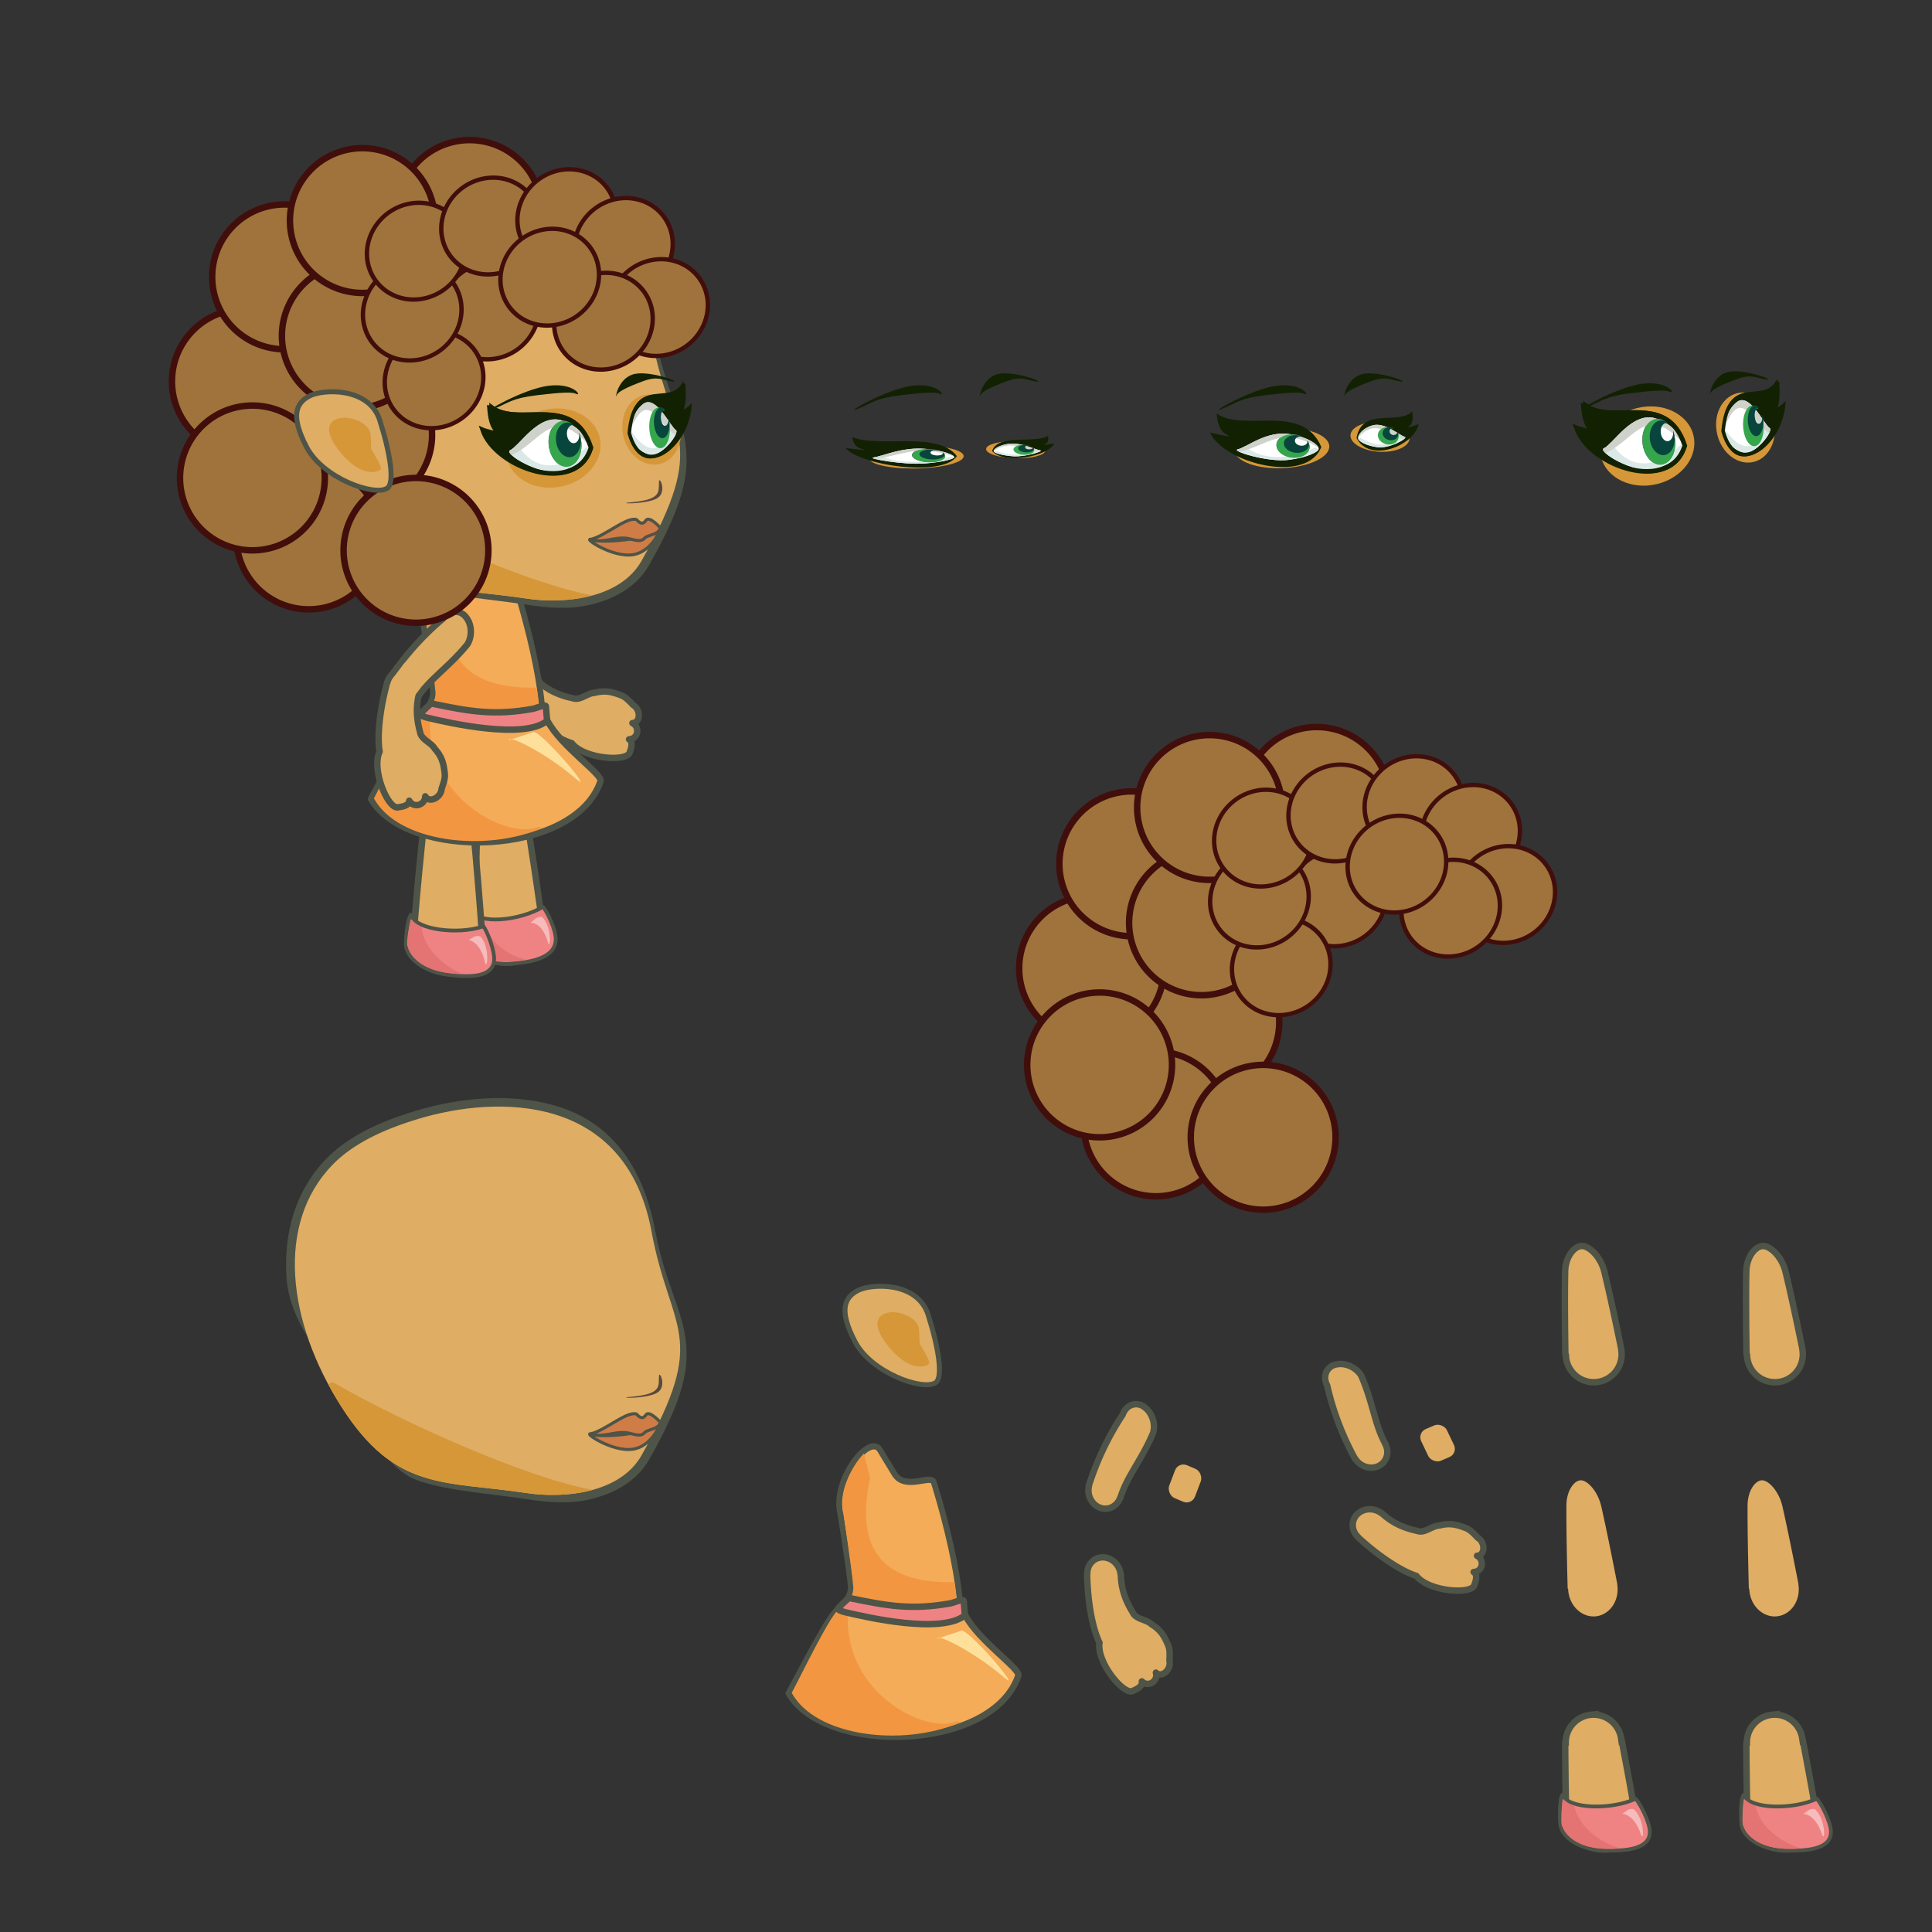 <?xml version="1.0" encoding="UTF-8" standalone="no"?>
<svg
   xmlns:dc="http://purl.org/dc/elements/1.1/"
   xmlns:cc="http://creativecommons.org/ns#"
   xmlns:rdf="http://www.w3.org/1999/02/22-rdf-syntax-ns#"
   xmlns:svg="http://www.w3.org/2000/svg"
   xmlns="http://www.w3.org/2000/svg"
   id="svg1399"
   version="1.1"
   viewBox="0 0 158.75 158.75"
   height="600"
   width="600">
  <rect x="0" y="0" width="158.75" height="158.75" fill="#333333" stroke="none"/>
  <defs
     id="defs1393" />
  <g
     transform="translate(0,-138.25)"
     id="layer1">
    <path
       style="opacity:1;fill:#dfad63;fill-opacity:1;stroke:#4e5448;stroke-width:0.529;stroke-linecap:round;stroke-linejoin:round;stroke-miterlimit:4;stroke-dasharray:none;stroke-opacity:1"
       d="m 39.67,188.424 c -0.222,0.332 -0.26,0.794 -0.02,1.258 0.516,2.281 1.368,4.345 2.3,6.046 l 0.016,-0.008 a 1.466,1.349 33.277 0 0 0.457,0.462 1.466,1.349 33.277 0 0 1.966,-0.322 1.466,1.349 33.277 0 0 0.038,-1.358 l 0.014,-0.006 c -0.878,-1.555 -1.03,-3.415 -1.988,-5.61 -0.414,-0.702 -1.312,-1.07 -1.979,-0.942 -0.349,0.042 -0.632,0.222 -0.804,0.48 z"
       id="path7881" />
    <path
       style="opacity:1;fill:#dfad63;fill-opacity:1;stroke:#4e5448;stroke-width:0.529;stroke-linecap:round;stroke-linejoin:round;stroke-miterlimit:4;stroke-dasharray:none;stroke-opacity:1"
       d="m 41.79,194.836 a 1.466,1.349 14.315 0 0 0.406,1.296 l -0.009,0.008 c 1.876,1.728 3.69,2.831 4.797,3.179 1.01,1.312 4.65,1.568 4.771,0.713 0.123,-0.319 0.269,-0.832 -0.066,-1.033 0.757,-0.028 0.907,-1.008 0.279,-1.333 0.686,-0.033 0.686,-1.118 0.062,-1.481 -0.667,-0.7 -0.778,-0.731 -1.283,-0.907 -0.621,-0.216 -1.139,-0.298 -1.906,-0.096 -0.549,0.005 -1.186,0.663 -1.775,0.439 -1.309,-0.271 -2.199,-0.783 -2.922,-1.451 l -0.009,0.002 -0.008,0.007 a 1.466,1.349 14.315 0 0 -0.583,-0.289 1.466,1.349 14.315 0 0 -1.754,0.944 z"
       id="path7883" />
    <rect
       style="opacity:1;fill:#dfad63;fill-opacity:1;stroke:none;stroke-width:0;stroke-linecap:round;stroke-linejoin:round;stroke-miterlimit:4;stroke-dasharray:none;stroke-opacity:1"
       id="rect7885"
       width="2.3"
       height="2.883"
       x="-46.083"
       y="194.278"
       ry="0.768"
       rx="0.768"
       transform="matrix(0.919,-0.393,0.43,0.903,0,0)" />
    <g
       transform="translate(0,122.048)"
       id="g2224">
      <g
         transform="matrix(0.997,-0.038,0.043,1.187,44.116,-190.184)"
         id="g948">
        <path
           id="path944"
           d="m -13.001,224.782 c 0.605,-0.02 1.435,0.719 1.627,1.762 0.725,3.931 1.578,10.772 1.684,11.851 0.059,0.605 -1.222,1.614 -2.806,1.666 -1.583,0.053 -2.797,-0.627 -2.83,-1.604 -0.036,-1.069 0.441,-8.46 0.818,-11.808 0.119,-1.056 0.901,-1.846 1.506,-1.867 z"
           style="opacity:1;fill:#dfad63;fill-opacity:1;stroke:none;stroke-width:1.266;stroke-linecap:round;stroke-linejoin:round;stroke-miterlimit:4;stroke-dasharray:none;stroke-opacity:1" />
        <path
           style="opacity:1;fill:none;fill-opacity:1;stroke:#4e5448;stroke-width:0.529;stroke-linecap:round;stroke-linejoin:round;stroke-miterlimit:4;stroke-dasharray:none;stroke-opacity:1"
           d="m -13.001,224.782 c 0.605,-0.02 1.435,0.719 1.627,1.762 0.725,3.931 1.578,10.772 1.684,11.851 0.059,0.605 -1.222,1.614 -2.806,1.666 -1.583,0.053 -2.797,-0.627 -2.83,-1.604 -0.036,-1.069 0.441,-8.46 0.818,-11.808 0.119,-1.056 0.901,-1.846 1.506,-1.867 z"
           id="path946" />
      </g>
      <path
         id="path950"
         d="m 38.791,91.004 c -0.274,0.447 -0.266,2.126 -0.241,2.51 0.08,1.22 1.673,2.011 3.405,1.879 1.732,-0.132 3.636,-0.473 3.708,-1.949 0.04,-0.831 -0.747,-2.42 -1.05,-2.722 -1.923,1.155 -5.403,1.472 -5.822,0.282 z"
         style="fill:#ef8383;fill-opacity:1;fill-rule:evenodd;stroke:#4e5448;stroke-width:0.31;stroke-linecap:round;stroke-linejoin:round;stroke-miterlimit:4;stroke-dasharray:none;stroke-opacity:1" />
      <path
         id="path954"
         d="m 43.583,92.027 c 0.294,-0.185 0.487,-0.536 0.918,-0.492 0.903,0.713 0.75,3.11 0.473,1.927 -0.516,-1.557 -1.391,-1.436 -1.391,-1.436 z"
         style="fill:#f6bcbc;fill-opacity:1;fill-rule:evenodd;stroke:none;stroke-width:0.288px;stroke-linecap:butt;stroke-linejoin:miter;stroke-opacity:1" />
      <path
         style="fill:#e47373;fill-opacity:1;fill-rule:evenodd;stroke:none;stroke-width:0.273px;stroke-linecap:butt;stroke-linejoin:miter;stroke-opacity:1"
         d="m 38.887,91.243 c -0.278,0.401 -0.282,1.91 -0.26,2.255 0.071,1.097 1.658,1.811 3.391,1.697 0.375,-0.025 0.755,-0.061 1.126,-0.112 -0.03,-0.046 -0.068,-0.079 -0.117,-0.091 -0.814,-0.19 -2.847,-1.038 -3.241,-3.172 -0.458,-0.105 -0.789,-0.292 -0.899,-0.577 z"
         id="path956" />
    </g>
    <g
       transform="translate(0,122.048)"
       id="g2216">
      <g
         transform="matrix(1.019,0.172,-0.041,1.156,59.359,-179.392)"
         id="g964">
        <path
           style="opacity:1;fill:#dfad63;fill-opacity:1;stroke:none;stroke-width:1.266;stroke-linecap:round;stroke-linejoin:round;stroke-miterlimit:4;stroke-dasharray:none;stroke-opacity:1"
           d="m -13.001,224.782 c 0.605,-0.02 1.435,0.719 1.627,1.762 0.725,3.931 1.578,10.772 1.684,11.851 0.059,0.605 -1.222,1.614 -2.806,1.666 -1.583,0.053 -2.797,-0.627 -2.83,-1.604 -0.036,-1.069 0.441,-8.46 0.818,-11.808 0.119,-1.056 0.901,-1.846 1.506,-1.867 z"
           id="path960" />
        <path
           id="path962"
           d="m -13.001,224.782 c 0.605,-0.02 1.435,0.719 1.627,1.762 0.725,3.931 1.578,10.772 1.684,11.851 0.059,0.605 -1.222,1.614 -2.806,1.666 -1.583,0.053 -2.797,-0.627 -2.83,-1.604 -0.036,-1.069 0.441,-8.46 0.818,-11.808 0.119,-1.056 0.901,-1.846 1.506,-1.867 z"
           style="opacity:1;fill:none;fill-opacity:1;stroke:#4e5448;stroke-width:0.529;stroke-linecap:round;stroke-linejoin:round;stroke-miterlimit:4;stroke-dasharray:none;stroke-opacity:1" />
      </g>
      <path
         style="fill:#ef8383;fill-opacity:1;fill-rule:evenodd;stroke:#4e5448;stroke-width:0.31;stroke-linecap:round;stroke-linejoin:round;stroke-miterlimit:4;stroke-dasharray:none;stroke-opacity:1"
         d="m 33.768,91.373 c -0.312,0.375 -0.424,2 -0.425,2.377 -0.006,1.196 1.561,2.294 3.335,2.528 1.774,0.234 3.738,0.302 3.917,-1.111 0.101,-0.795 -0.588,-2.495 -0.874,-2.851 -2.042,0.716 -5.61,0.296 -5.952,-0.943 z"
         id="path967" />
      <path
         style="fill:#f6bcbc;fill-opacity:1;fill-rule:evenodd;stroke:none;stroke-width:0.288px;stroke-linecap:butt;stroke-linejoin:miter;stroke-opacity:1"
         d="m 38.489,93.434 c 0.312,-0.119 0.532,-0.42 0.969,-0.29 0.873,0.873 0.555,3.162 0.352,1.961 -0.421,-1.611 -1.321,-1.671 -1.321,-1.671 z"
         id="path969" />
      <path
         id="path971"
         d="m 33.787,91.738 c -0.182,0.466 -0.377,1.792 -0.334,2.106 0.601,2.149 3.334,2.375 4.467,2.396 -0.027,-0.051 -0.144,-0.124 -0.194,-0.145 -0.816,-0.349 -2.832,-1.582 -3.09,-3.727 -0.363,-0.172 -0.53,-0.274 -0.849,-0.631 z"
         style="fill:#e47373;fill-opacity:1;fill-rule:evenodd;stroke:none;stroke-width:0.273px;stroke-linecap:butt;stroke-linejoin:miter;stroke-opacity:1" />
    </g>
    <g
       style="fill:#f4ac58;fill-opacity:1"
       transform="matrix(0.83,-0.063,0.085,0.879,13.779,48.676)"
       id="g977">
      <path
         style="opacity:1;fill:#f4ac58;fill-opacity:1;stroke:#4e5448;stroke-width:0.581;stroke-linecap:round;stroke-linejoin:round;stroke-miterlimit:4;stroke-dasharray:none;stroke-opacity:1"
         d="m 13.299,154.78 1.193,2.316 c 0.859,1.668 3.599,0.296 3.787,1.04 0,0 2.555,11.018 0.856,15.061 -2.017,3.94 -10.067,7.361 -12.28,1.998 -1.793,-5.093 2.292,-6.036 2.293,-8 0.001,-1.559 -0.334,-6.733 -0.334,-6.733 -0.54,-3.178 3.626,-7.349 4.485,-5.681 z"
         id="path975" />
    </g>
    <path
       style="fill:#f29641;fill-opacity:1;fill-rule:evenodd;stroke:none;stroke-width:0.258px;stroke-linecap:butt;stroke-linejoin:miter;stroke-opacity:1"
       d="m 36.655,184.189 c -1.03,1.02 -2.09,3.265 -1.659,5.031 0,0 0.665,4.525 0.785,5.894 0.11,1.261 -1.537,2.189 -1.729,4.296 l 10.067,0.311 c 0.335,-1.205 0.247,-3.04 -0.016,-4.959 -0.119,-0.003 -0.235,-0.008 -0.36,-0.007 -6.714,0.037 -7.557,-4.005 -6.578,-8.57 z"
       id="path979" />
    <path
       style="opacity:1;fill:#57493e;fill-opacity:1;stroke:none;stroke-width:0.96;stroke-linecap:round;stroke-linejoin:round;stroke-miterlimit:4;stroke-dasharray:none;stroke-opacity:1"
       d="m 53.715,177.668 c 0.089,-0.304 0.642,0.956 -0.15,1.43 -0.792,0.474 -2.998,0.46 -2.481,0.365 2.943,-0.218 2.57,-0.861 2.631,-1.796 z"
       id="path987" />
    <g
       id="g1275"
       transform="translate(-87.655,8.087)">
      <path
         style="color:#000000;font-style:normal;font-variant:normal;font-weight:normal;font-stretch:normal;font-size:medium;line-height:normal;font-family:sans-serif;font-variant-ligatures:normal;font-variant-position:normal;font-variant-caps:normal;font-variant-numeric:normal;font-variant-alternates:normal;font-feature-settings:normal;text-indent:0;text-align:start;text-decoration:none;text-decoration-line:none;text-decoration-style:solid;text-decoration-color:#000000;letter-spacing:normal;word-spacing:normal;text-transform:none;writing-mode:lr-tb;direction:ltr;text-orientation:mixed;dominant-baseline:auto;baseline-shift:baseline;text-anchor:start;white-space:normal;shape-padding:0;clip-rule:nonzero;display:inline;overflow:visible;visibility:visible;opacity:1;isolation:auto;mix-blend-mode:normal;color-interpolation:sRGB;color-interpolation-filters:linearRGB;solid-color:#000000;solid-opacity:1;vector-effect:none;fill:#4e5448;fill-opacity:1;fill-rule:nonzero;stroke:none;stroke-width:1.415;stroke-linecap:round;stroke-linejoin:round;stroke-miterlimit:4;stroke-dasharray:none;stroke-dashoffset:0;stroke-opacity:1;color-rendering:auto;image-rendering:auto;shape-rendering:auto;text-rendering:auto;enable-background:accumulate"
         d="m 124.473,147.289 c -0.946,0.177 -1.85,0.404 -2.691,0.658 -2.956,0.896 -5.551,2.101 -7.358,3.975 -2.479,2.571 -3.454,6 -3.233,9.629 0.22,3.629 2.661,6.205 4.943,9.783 2.288,3.586 3.485,6.225 6.035,7.045 2.55,0.82 5.45,0.968 8.781,1.474 1.576,0.239 3.427,0.443 5.317,-0.023 1.89,-0.466 3.715,-1.45 4.733,-3.247 2.844,-5.021 3.307,-7.46 2.98,-9.947 -0.327,-2.487 -1.728,-4.755 -2.486,-8.838 -1.091,-5.877 -4.093,-9.02 -8.026,-10.225 -2.949,-0.904 -6.157,-0.815 -8.995,-0.284 z m 3.021,1.034 c 1.871,-0.109 3.786,0.037 5.54,0.574 3.506,1.075 6.432,3.606 7.449,9.085 0.789,4.249 1.993,6.417 2.274,8.555 0.282,2.139 -0.234,4.457 -3.021,9.378 -0.777,1.372 -2.186,2.163 -3.825,2.567 -1.639,0.404 -3.475,0.39 -4.876,0.178 -3.439,-0.522 -6.107,-0.561 -8.36,-1.286 -2.253,-0.724 -4.185,-2.084 -6.358,-5.489 -2.177,-3.412 -3.484,-7.072 -3.687,-10.415 -0.203,-3.343 0.677,-6.345 2.852,-8.601 1.545,-1.602 3.904,-2.74 6.734,-3.598 1.58,-0.479 3.407,-0.841 5.278,-0.95 z"
         id="path981" />
      <g
         id="g1269">
        <path
           id="path983"
           d="m 114.954,152.396 c 1.675,-1.738 4.152,-2.909 7.045,-3.786 6.523,-1.977 17.085,-2.106 19.193,9.25 1.546,8.332 4.807,8.448 -0.824,18.39 -1.795,3.169 -6.467,3.549 -9.444,3.097 -6.771,-1.027 -10.76,-0.108 -15.22,-7.098 -4.46,-6.99 -5.404,-15.025 -0.75,-19.853 z"
           style="opacity:1;fill:#dfad63;fill-opacity:1;stroke:none;stroke-width:1.415;stroke-linecap:round;stroke-linejoin:round;stroke-miterlimit:4;stroke-dasharray:none;stroke-opacity:1" />
        <path
           style="fill:#d69739;fill-opacity:1;fill-rule:evenodd;stroke:none;stroke-width:0.252px;stroke-linecap:butt;stroke-linejoin:miter;stroke-opacity:1"
           d="m 114.945,170.21 -0.302,0.228 c 0.328,0.609 0.681,1.214 1.062,1.81 4.46,6.99 8.45,6.071 15.22,7.098 1.561,0.237 3.586,0.242 5.42,-0.261 -5.166,-0.932 -15.121,-5.27 -21.399,-8.876 z"
           id="path989" />
      </g>
    </g>
    <path
       id="path1025"
       d="m 34.579,196.958 c 3.911,0.782 6.577,1.851 10.398,0.507 1.113,2.125 4.557,4.416 4.37,4.972 -2.104,6.237 -15.889,6.599 -18.86,1.455 2.394,-4.505 3.504,-6.546 4.092,-6.933 z"
       style="opacity:1;fill:#f4ac58;fill-opacity:1;stroke:#4e5448;stroke-width:0.529;stroke-linecap:round;stroke-linejoin:round;stroke-miterlimit:4;stroke-dasharray:none;stroke-opacity:1" />
    <path
       style="fill:#f29641;fill-opacity:1;fill-rule:evenodd;stroke:none;stroke-width:0.257px;stroke-linecap:butt;stroke-linejoin:miter;stroke-opacity:1"
       d="m 34.477,197.095 c -0.592,0.606 -1.655,2.649 -3.752,6.76 1.983,3.611 9.124,4.453 13.831,2.432 -0.081,-0.037 -0.17,-0.073 -0.272,-0.109 -2.455,1.129 -9.298,-2.264 -8.943,-8.826 z"
       id="path1027" />
    <path
       style="opacity:1;fill:#ef8383;fill-opacity:1;stroke:#4e5448;stroke-width:0.529;stroke-linecap:round;stroke-linejoin:round;stroke-miterlimit:4;stroke-dasharray:none;stroke-opacity:1"
       d="m 35.424,196.049 c 3.182,0.669 5.182,1.019 8.391,0.44 0.157,-0.028 1.025,-0.395 1.041,-0.202 l 0.098,1.196 c -1.931,1.571 -8.096,0.158 -9.857,-0.263 -0.155,-0.037 -0.67,-0.182 -0.545,-0.325 0.184,-0.226 0.753,-0.745 0.871,-0.845 z"
       id="path1029" />
    <path
       style="fill:#ffe09b;fill-opacity:1;fill-rule:evenodd;stroke:none;stroke-width:0.265px;stroke-linecap:butt;stroke-linejoin:miter;stroke-opacity:1"
       d="m 41.835,199.064 1.924,-0.634 c 0.408,-0.52 5.384,5.379 3.537,3.787 -2.359,-2.033 -5.499,-3.615 -5.461,-3.154 z"
       id="path1031" />
    <path
       id="path1001"
       d="m 52.001,182.518 c 1.733,-0.272 1.369,-0.389 1.965,-0.851 0.641,-0.496 -0.209,1.887 -1.942,2.159 -1.733,0.272 -4.186,-1.443 -3.437,-1.223 0.486,0.142 1.681,0.187 3.413,-0.085 z"
       style="opacity:1;fill:#d07c47;fill-opacity:1;stroke:#4e5448;stroke-width:0.25;stroke-linecap:round;stroke-linejoin:round;stroke-miterlimit:4;stroke-dasharray:none;stroke-opacity:1" />
    <path
       id="path1003"
       d="m 48.513,182.575 c 1.172,-0.245 2.975,-1.886 3.777,-1.635 0.5,0.544 0.661,0.213 0.81,0.04 0.282,-0.326 1.152,0.619 1.138,0.627 -0.026,0.581 -1.053,0.592 -1.276,0.863 -0.335,0.408 -0.986,0.07 -1.461,0.009 -1.047,-0.134 -1.95,0.443 -2.988,0.097 z"
       style="fill:#d07c47;fill-opacity:1;fill-rule:evenodd;stroke:#4e5448;stroke-width:0.252;stroke-linecap:butt;stroke-linejoin:miter;stroke-miterlimit:4;stroke-dasharray:none;stroke-opacity:1" />
    <path
       id="path7840"
       d="m 37.536,188.519 c -0.397,-0.045 -0.825,0.132 -1.128,0.558 -1.792,1.502 -3.238,3.204 -4.325,4.811 l 0.015,0.011 a 1.349,1.466 6.054 0 0 -0.202,0.618 1.349,1.466 6.054 0 0 1.186,1.601 1.349,1.466 6.054 0 0 1.225,-0.588 l 0.012,0.009 c 0.981,-1.492 2.566,-2.478 4.079,-4.334 0.435,-0.689 0.351,-1.656 -0.068,-2.19 -0.197,-0.291 -0.486,-0.46 -0.795,-0.495 z"
       style="opacity:1;fill:#dfad63;fill-opacity:1;stroke:#4e5448;stroke-width:0.529;stroke-linecap:round;stroke-linejoin:round;stroke-miterlimit:4;stroke-dasharray:none;stroke-opacity:1" />
    <g
       transform="translate(-59.455,-8.437)"
       id="g1220">
      <path
         style="opacity:1;fill:#9f733b;fill-opacity:1;stroke:#410e0b;stroke-width:0.529;stroke-linecap:round;stroke-linejoin:round;stroke-miterlimit:4;stroke-dasharray:none;stroke-opacity:1"
         d="m 94.957,182.434 a 5.949,5.949 0 0 1 -5.949,5.949 5.949,5.949 0 0 1 -5.949,-5.949 5.949,5.949 0 0 1 5.949,-5.949 5.949,5.949 0 0 1 5.949,5.949 z"
         id="path1113" />
      <path
         id="path1095"
         d="m 90.771,190.806 a 5.949,5.949 0 0 1 -5.949,5.949 5.949,5.949 0 0 1 -5.949,-5.949 5.949,5.949 0 0 1 5.949,-5.949 5.949,5.949 0 0 1 5.949,5.949 z"
         style="opacity:1;fill:#9f733b;fill-opacity:1;stroke:#410e0b;stroke-width:0.529;stroke-linecap:round;stroke-linejoin:round;stroke-miterlimit:4;stroke-dasharray:none;stroke-opacity:1" />
      <path
         id="path1099"
         d="m 85.484,178.028 a 5.949,5.949 0 0 1 -5.949,5.949 5.949,5.949 0 0 1 -5.949,-5.949 5.949,5.949 0 0 1 5.949,-5.949 5.949,5.949 0 0 1 5.949,5.949 z"
         style="opacity:1;fill:#9f733b;fill-opacity:1;stroke:#410e0b;stroke-width:0.529;stroke-linecap:round;stroke-linejoin:round;stroke-miterlimit:4;stroke-dasharray:none;stroke-opacity:1" />
      <path
         style="opacity:1;fill:#9f733b;fill-opacity:1;stroke:#410e0b;stroke-width:0.529;stroke-linecap:round;stroke-linejoin:round;stroke-miterlimit:4;stroke-dasharray:none;stroke-opacity:1"
         d="m 88.788,169.436 a 5.949,5.949 0 0 1 -5.949,5.949 5.949,5.949 0 0 1 -5.949,-5.949 5.949,5.949 0 0 1 5.949,-5.949 5.949,5.949 0 0 1 5.949,5.949 z"
         id="path1101" />
      <path
         style="opacity:1;fill:#9f733b;fill-opacity:1;stroke:#410e0b;stroke-width:0.529;stroke-linecap:round;stroke-linejoin:round;stroke-miterlimit:4;stroke-dasharray:none;stroke-opacity:1"
         d="m 103.99,164.148 a 5.949,5.949 0 0 1 -5.949,5.949 5.949,5.949 0 0 1 -5.949,-5.949 5.949,5.949 0 0 1 5.949,-5.949 5.949,5.949 0 0 1 5.949,5.949 z"
         id="path1105" />
      <path
         style="opacity:1;fill:#9f733b;fill-opacity:1;stroke:#410e0b;stroke-width:0.529;stroke-linecap:round;stroke-linejoin:round;stroke-miterlimit:4;stroke-dasharray:none;stroke-opacity:1"
         d="m 94.517,174.283 a 5.949,5.949 0 0 1 -5.949,5.949 5.949,5.949 0 0 1 -5.949,-5.949 5.949,5.949 0 0 1 5.949,-5.949 5.949,5.949 0 0 1 5.949,5.949 z"
         id="path1109" />
      <path
         style="opacity:1;fill:#9f733b;fill-opacity:1;stroke:#410e0b;stroke-width:0.529;stroke-linecap:round;stroke-linejoin:round;stroke-miterlimit:4;stroke-dasharray:none;stroke-opacity:1"
         d="m 86.145,185.959 a 5.949,5.949 0 0 1 -5.949,5.949 5.949,5.949 0 0 1 -5.949,-5.949 5.949,5.949 0 0 1 5.949,-5.949 5.949,5.949 0 0 1 5.949,5.949 z"
         id="path1097" />
      <path
         id="path1103"
         d="m 95.178,164.809 a 5.949,5.949 0 0 1 -5.949,5.949 5.949,5.949 0 0 1 -5.949,-5.949 5.949,5.949 0 0 1 5.949,-5.949 5.949,5.949 0 0 1 5.949,5.949 z"
         style="opacity:1;fill:#9f733b;fill-opacity:1;stroke:#410e0b;stroke-width:0.529;stroke-linecap:round;stroke-linejoin:round;stroke-miterlimit:4;stroke-dasharray:none;stroke-opacity:1" />
      <path
         id="path1107"
         d="m 102.448,170.757 a 5.949,5.949 0 0 1 -5.949,5.949 5.949,5.949 0 0 1 -5.949,-5.949 5.949,5.949 0 0 1 5.949,-5.949 5.949,5.949 0 0 1 5.949,5.949 z"
         style="opacity:1;fill:#9f733b;fill-opacity:1;stroke:#410e0b;stroke-width:0.529;stroke-linecap:round;stroke-linejoin:round;stroke-miterlimit:4;stroke-dasharray:none;stroke-opacity:1" />
      <path
         style="opacity:1;fill:#9f733b;fill-opacity:1;stroke:#410e0b;stroke-width:0.529;stroke-linecap:round;stroke-linejoin:round;stroke-miterlimit:4;stroke-dasharray:none;stroke-opacity:1"
         d="m 99.584,191.908 a 5.949,5.949 0 0 1 -5.949,5.949 5.949,5.949 0 0 1 -5.949,-5.949 5.949,5.949 0 0 1 5.949,-5.949 5.949,5.949 0 0 1 5.949,5.949 z"
         id="path1091" />
    </g>
    <path
       id="path1007"
       d="m 31.209,172.795 c 0.866,2.732 1.236,5.139 0.616,5.566 -1.024,0.705 -5.285,-0.794 -6.628,-3.366 -1.344,-2.572 -0.884,-3.61 0.211,-4.196 1.095,-0.586 4.923,-0.776 5.802,1.996 z"
       style="opacity:1;fill:#dfad63;fill-opacity:1;stroke:none;stroke-width:1.863;stroke-linecap:round;stroke-linejoin:round;stroke-miterlimit:4;stroke-dasharray:none;stroke-opacity:1" />
    <g
       id="g1279"
       transform="translate(-87.655,8.087)">
      <path
         id="path1009"
         d="m 118.033,165.576 c -0.803,-1.616 -4.979,-1.673 -2.625,1.475 1.796,2.402 3.3,1.966 3.532,1.664 0.134,-0.175 -0.597,-1.332 -0.76,-1.623 -0.078,-0.14 0.013,-1.194 -0.148,-1.516 z"
         style="fill:#d69739;fill-opacity:1;fill-rule:evenodd;stroke:none;stroke-width:0.209px;stroke-linecap:butt;stroke-linejoin:miter;stroke-opacity:1" />
      <path
         id="path1011"
         d="m 118.865,164.707 c 0.866,2.732 1.236,5.139 0.616,5.566 -1.024,0.705 -5.285,-0.794 -6.628,-3.366 -1.344,-2.572 -0.884,-3.61 0.211,-4.196 1.095,-0.586 4.923,-0.776 5.802,1.996 z"
         style="opacity:1;fill:none;fill-opacity:1;stroke:#4e5448;stroke-width:0.411;stroke-linecap:round;stroke-linejoin:round;stroke-miterlimit:4;stroke-dasharray:none;stroke-opacity:1" />
    </g>
    <g
       transform="translate(-34.389,120.194)"
       id="g2170">
      <path
         style="opacity:1;fill:#122102;fill-opacity:1;stroke:none;stroke-width:1.474;stroke-linecap:round;stroke-linejoin:round;stroke-miterlimit:4;stroke-dasharray:none;stroke-opacity:1"
         d="m 78.516,50.53 c -2.128,0.254 -2.36,0.652 -3.564,1.13 -1.295,0.514 2.4,-1.656 4.528,-1.91 2.127,-0.254 2.737,0.918 2.25,0.67 -0.316,-0.161 -1.086,-0.144 -3.214,0.11 z"
         id="path1038" />
      <ellipse
         transform="matrix(0.987,-0.162,0.143,0.99,0,0)"
         style="opacity:1;fill:#d69739;fill-opacity:1;stroke:none;stroke-width:0.488;stroke-linecap:round;stroke-linejoin:round;stroke-miterlimit:4;stroke-dasharray:none;stroke-opacity:1"
         id="ellipse1040"
         cx="71.193"
         cy="67.076"
         rx="3.899"
         ry="3.228" />
      <path
         style="fill:#122102;fill-rule:evenodd;stroke:none;stroke-width:0.022px;stroke-linecap:butt;stroke-linejoin:miter;stroke-opacity:1"
         d="m 74.585,51.134 c 0.118,2.314 0.851,2.255 1.032,2.573 -1.335,-0.335 -1.583,-0.452 -1.583,-0.452 1.11,3.376 7.883,5.848 9.088,1.611 -1.566,-4.989 -6.343,-1.571 -8.538,-3.732 z"
         id="path1042" />
      <path
         style="opacity:1;fill:#ffffff;fill-opacity:1;stroke:none;stroke-width:0.062;stroke-linecap:round;stroke-linejoin:round;stroke-miterlimit:4;stroke-dasharray:none;stroke-opacity:1"
         d="m 82.914,54.931 c 0.011,0.553 -0.974,1.457 -2.479,1.828 -1.697,0.419 -4.714,-1.46 -4.126,-1.704 0.713,-0.295 2.344,-3.096 4.284,-2.44 1.528,0.517 2.309,1.763 2.321,2.316 z"
         id="path1044" />
      <path
         id="path1046"
         d="m 76.901,54.562 c -0.233,0.237 -0.437,0.43 -0.591,0.493 -0.588,0.244 2.429,2.123 4.125,1.704 1.37,-0.338 2.307,-1.117 2.455,-1.672 -0.053,-0.11 -0.143,-0.219 -0.281,-0.329 -2.709,2.682 -4.801,1.365 -5.709,-0.197 z"
         style="fill:#dae9e7;fill-opacity:1;fill-rule:evenodd;stroke:none;stroke-width:0.218px;stroke-linecap:butt;stroke-linejoin:miter;stroke-opacity:1" />
      <path
         id="path1049"
         d="m 80.539,52.626 a 1.89,1.344 83.491 0 0 -1.075,1.787 1.89,1.344 83.491 0 0 1.4,1.963 1.89,1.344 83.491 0 0 1.304,-1.801 1.89,1.344 83.491 0 0 -0.185,-0.901 0.986,0.673 84.271 0 1 0.027,0.242 0.986,0.673 84.271 0 1 -0.651,0.942 0.986,0.673 84.271 0 1 -0.701,-1.023 0.986,0.673 84.271 0 1 0.651,-0.942 0.986,0.673 84.271 0 1 0.178,0.046 1.89,1.344 83.491 0 0 -0.719,-0.327 1.89,1.344 83.491 0 0 -0.229,0.014 z"
         style="opacity:1;fill:#6f287f;fill-opacity:1;stroke:none;stroke-width:0.048;stroke-linecap:round;stroke-linejoin:round;stroke-miterlimit:4;stroke-dasharray:none;stroke-opacity:1" />
      <path
         id="path1051"
         d="m 79.709,52.538 c -1.543,0.235 -2.798,2.268 -3.399,2.517 -0.139,0.058 -0.072,0.208 0.127,0.396 1.7e-4,7e-5 2.5e-4,2.9e-4 4.2e-4,3.6e-4 2.451,-1.111 3.333,-4.204 6.448,-0.707 -0.138,-0.567 -0.811,-1.518 -2.011,-2.023 -0.093,-0.037 -0.186,-0.074 -0.281,-0.106 -0.07,-0.024 -0.139,-0.042 -0.208,-0.057 -0.021,-0.005 -0.042,-0.007 -0.063,-0.011 -0.047,-0.009 -0.094,-0.015 -0.141,-0.02 -0.024,-0.003 -0.049,-0.004 -0.073,-0.006 -0.047,-0.004 -0.094,-0.003 -0.141,-0.003 -0.021,3.2e-4 -0.041,0 -0.062,8.8e-4 -0.066,0.004 -0.132,0.009 -0.197,0.019 z"
         style="opacity:1;fill:#ced2cb;fill-opacity:1;fill-rule:evenodd;stroke:none;stroke-width:0.197px;stroke-linecap:butt;stroke-linejoin:miter;stroke-opacity:1" />
      <path
         id="path1053"
         d="m 74.602,51.387 c 0.098,2.17 0.818,2.11 0.993,2.407 -1.307,-0.306 -1.549,-0.414 -1.549,-0.414 1.063,3.16 7.688,5.438 8.902,1.457 -1.498,-4.669 -6.21,-1.436 -8.346,-3.449 z"
         style="fill:none;fill-rule:evenodd;stroke:#122102;stroke-width:0.379;stroke-linecap:butt;stroke-linejoin:miter;stroke-miterlimit:4;stroke-dasharray:none;stroke-opacity:1" />
      <path
         id="path1055"
         d="m 80.539,52.659 a 1.89,1.344 83.491 0 0 -1.075,1.787 1.89,1.344 83.491 0 0 1.4,1.963 1.89,1.344 83.491 0 0 1.304,-1.801 1.89,1.344 83.491 0 0 -0.185,-0.901 0.986,0.673 84.271 0 1 0.027,0.242 0.986,0.673 84.271 0 1 -0.651,0.942 0.986,0.673 84.271 0 1 -0.701,-1.023 0.986,0.673 84.271 0 1 0.651,-0.942 0.986,0.673 84.271 0 1 0.178,0.046 1.89,1.344 83.491 0 0 -0.719,-0.327 1.89,1.344 83.491 0 0 -0.229,0.014 z"
         style="opacity:1;fill:#35a64c;fill-opacity:1;stroke:none;stroke-width:0.048;stroke-linecap:round;stroke-linejoin:round;stroke-miterlimit:4;stroke-dasharray:none;stroke-opacity:1" />
      <path
         style="opacity:1;fill:#08453d;fill-opacity:1;stroke:none;stroke-width:0.036;stroke-linecap:round;stroke-linejoin:round;stroke-miterlimit:4;stroke-dasharray:none;stroke-opacity:1"
         d="m 80.882,52.785 a 1.428,1.016 83.491 0 0 -0.813,1.351 1.428,1.016 83.491 0 0 1.058,1.483 1.428,1.016 83.491 0 0 0.986,-1.361 1.428,1.016 83.491 0 0 -0.14,-0.681 0.745,0.508 84.271 0 1 0.021,0.183 0.745,0.508 84.271 0 1 -0.492,0.712 0.745,0.508 84.271 0 1 -0.53,-0.773 0.745,0.508 84.271 0 1 0.492,-0.712 0.745,0.508 84.271 0 1 0.135,0.035 1.428,1.016 83.491 0 0 -0.543,-0.247 1.428,1.016 83.491 0 0 -0.173,0.011 z"
         id="path1057" />
      <path
         id="path1064"
         d="m 87.207,49.386 c 1.253,-0.464 1.568,-0.096 2.438,0.018 0.935,0.123 -2.072,-1.023 -3.325,-0.56 -1.253,0.464 -1.405,2.146 -1.266,1.694 0.091,-0.293 0.9,-0.689 2.153,-1.152 z"
         style="opacity:1;fill:#122102;fill-opacity:1;stroke:none;stroke-width:1.294;stroke-linecap:round;stroke-linejoin:round;stroke-miterlimit:4;stroke-dasharray:none;stroke-opacity:1" />
      <ellipse
         ry="2.866"
         rx="2.428"
         cy="43.408"
         cx="-88.814"
         id="ellipse1066"
         style="opacity:1;fill:#d69739;fill-opacity:1;stroke:none;stroke-width:0.363;stroke-linecap:round;stroke-linejoin:round;stroke-miterlimit:4;stroke-dasharray:none;stroke-opacity:1"
         transform="matrix(-0.994,-0.112,-0.008,1,0,0)" />
      <path
         id="path1069"
         d="m 90.55,49.336 c 0.143,2.334 -0.282,2.326 -0.357,2.659 0.735,-0.431 0.866,-0.566 0.866,-0.566 -0.329,3.471 -3.985,6.433 -5.061,2.259 0.444,-5.124 3.492,-2.026 4.553,-4.352 z"
         style="fill:#122102;fill-rule:evenodd;stroke:none;stroke-width:0.017px;stroke-linecap:butt;stroke-linejoin:miter;stroke-opacity:1" />
      <path
         id="path1071"
         d="m 86.123,53.739 c 0.044,0.556 0.691,1.395 1.587,1.663 1.01,0.302 2.568,-1.8 2.209,-2.003 -0.435,-0.246 -1.625,-2.946 -2.677,-2.15 -0.828,0.627 -1.163,1.934 -1.119,2.491 z"
         style="opacity:1;fill:#ffffff;fill-opacity:1;stroke:none;stroke-width:0.047;stroke-linecap:round;stroke-linejoin:round;stroke-miterlimit:4;stroke-dasharray:none;stroke-opacity:1" />
      <path
         style="fill:#dae9e7;fill-opacity:1;fill-rule:evenodd;stroke:none;stroke-width:0.167px;stroke-linecap:butt;stroke-linejoin:miter;stroke-opacity:1"
         d="m 89.535,52.944 c 0.155,0.222 0.289,0.401 0.383,0.454 0.359,0.203 -1.199,2.305 -2.209,2.003 -0.816,-0.244 -1.424,-0.961 -1.559,-1.507 0.021,-0.114 0.062,-0.231 0.131,-0.35 1.797,2.505 2.875,1.033 3.254,-0.6 z"
         id="path1074" />
      <path
         style="opacity:1;fill:#ced2cb;fill-opacity:1;fill-rule:evenodd;stroke:none;stroke-width:0.151px;stroke-linecap:butt;stroke-linejoin:miter;stroke-opacity:1"
         d="m 87.742,51.108 c 0.905,0.128 1.81,2.082 2.177,2.29 0.085,0.048 0.06,0.204 -0.037,0.407 -9e-5,8e-5 -1.1e-4,3.2e-4 -2.1e-4,4e-4 -1.506,-0.944 -2.293,-3.99 -3.76,-0.257 0.028,-0.579 0.327,-1.583 0.968,-2.175 0.05,-0.044 0.1,-0.088 0.151,-0.127 0.038,-0.029 0.076,-0.052 0.114,-0.072 0.012,-0.006 0.023,-0.01 0.035,-0.015 0.026,-0.012 0.053,-0.022 0.079,-0.03 0.014,-0.004 0.027,-0.008 0.041,-0.011 0.027,-0.006 0.054,-0.01 0.081,-0.013 0.012,-8.8e-4 0.024,-0.003 0.035,-0.004 0.038,-0.002 0.076,-2.9e-4 0.115,0.005 z"
         id="path1079" />
      <path
         style="fill:none;fill-rule:evenodd;stroke:#122102;stroke-width:0.289;stroke-linecap:butt;stroke-linejoin:miter;stroke-miterlimit:4;stroke-dasharray:none;stroke-opacity:1"
         d="m 90.564,49.591 c 0.141,2.188 -0.277,2.178 -0.35,2.489 0.721,-0.4 0.85,-0.526 0.85,-0.526 -0.322,3.251 -3.91,6.006 -4.969,2.091 0.434,-4.798 3.428,-1.88 4.469,-4.054 z"
         id="path1081" />
      <path
         style="opacity:1;fill:#35a64c;fill-opacity:1;stroke:none;stroke-width:0.036;stroke-linecap:round;stroke-linejoin:round;stroke-miterlimit:4;stroke-dasharray:none;stroke-opacity:1"
         d="m 88.413,51.559 a 1.671,0.843 86.964 0 0 -0.673,1.584 1.671,0.843 86.964 0 0 0.876,1.739 1.671,0.843 86.964 0 0 0.816,-1.596 1.671,0.843 86.964 0 0 -0.116,-0.798 0.873,0.422 87.182 0 1 0.017,0.215 0.873,0.422 87.182 0 1 -0.408,0.835 0.873,0.422 87.182 0 1 -0.439,-0.907 0.873,0.422 87.182 0 1 0.407,-0.835 0.873,0.422 87.182 0 1 0.112,0.041 1.671,0.843 86.964 0 0 -0.45,-0.29 1.671,0.843 86.964 0 0 -0.143,0.012 z"
         id="path1083" />
      <path
         id="path1085"
         d="m 88.634,51.548 a 1.263,0.637 86.964 0 0 -0.508,1.197 1.263,0.637 86.964 0 0 0.662,1.314 1.263,0.637 86.964 0 0 0.617,-1.206 1.263,0.637 86.964 0 0 -0.087,-0.603 0.659,0.319 87.182 0 1 0.013,0.162 0.659,0.319 87.182 0 1 -0.308,0.631 0.659,0.319 87.182 0 1 -0.331,-0.685 0.659,0.319 87.182 0 1 0.308,-0.631 0.659,0.319 87.182 0 1 0.084,0.031 1.263,0.637 86.964 0 0 -0.34,-0.219 1.263,0.637 86.964 0 0 -0.108,0.009 z"
         style="opacity:1;fill:#08453d;fill-opacity:1;stroke:none;stroke-width:0.027;stroke-linecap:round;stroke-linejoin:round;stroke-miterlimit:4;stroke-dasharray:none;stroke-opacity:1" />
    </g>
    <g
       id="g1234"
       transform="translate(-87.655,8.087)">
      <g
         transform="matrix(0.281,0.593,-0.62,0.308,230.239,36.918)"
         id="g1176">
        <path
           style="opacity:1;fill:#9f733b;fill-opacity:1;stroke:#410e0b;stroke-width:0.529;stroke-linecap:round;stroke-linejoin:round;stroke-miterlimit:4;stroke-dasharray:none;stroke-opacity:1"
           d="m 98.703,207.11 a 5.949,5.949 0 0 1 -5.949,5.949 5.949,5.949 0 0 1 -5.949,-5.949 5.949,5.949 0 0 1 5.949,-5.949 5.949,5.949 0 0 1 5.949,5.949 z"
           id="path1154" />
        <path
           style="opacity:1;fill:#9f733b;fill-opacity:1;stroke:#410e0b;stroke-width:0.529;stroke-linecap:round;stroke-linejoin:round;stroke-miterlimit:4;stroke-dasharray:none;stroke-opacity:1"
           d="m 103.329,216.584 a 5.949,5.949 0 0 1 -5.949,5.949 5.949,5.949 0 0 1 -5.949,-5.949 5.949,5.949 0 0 1 5.949,-5.949 5.949,5.949 0 0 1 5.949,5.949 z"
           id="path1157" />
        <path
           id="path1159"
           d="m 94.517,215.482 a 5.949,5.949 0 0 1 -5.949,5.949 5.949,5.949 0 0 1 -5.949,-5.949 5.949,5.949 0 0 1 5.949,-5.949 5.949,5.949 0 0 1 5.949,5.949 z"
           style="opacity:1;fill:#9f733b;fill-opacity:1;stroke:#410e0b;stroke-width:0.529;stroke-linecap:round;stroke-linejoin:round;stroke-miterlimit:4;stroke-dasharray:none;stroke-opacity:1" />
        <path
           style="opacity:1;fill:#9f733b;fill-opacity:1;stroke:#410e0b;stroke-width:0.529;stroke-linecap:round;stroke-linejoin:round;stroke-miterlimit:4;stroke-dasharray:none;stroke-opacity:1"
           d="m 87.907,211.957 a 5.949,5.949 0 0 1 -5.949,5.949 5.949,5.949 0 0 1 -5.949,-5.949 5.949,5.949 0 0 1 5.949,-5.949 5.949,5.949 0 0 1 5.949,5.949 z"
           id="path1161" />
        <path
           id="path1164"
           d="m 89.229,202.704 a 5.949,5.949 0 0 1 -5.949,5.949 5.949,5.949 0 0 1 -5.949,-5.949 5.949,5.949 0 0 1 5.949,-5.949 5.949,5.949 0 0 1 5.949,5.949 z"
           style="opacity:1;fill:#9f733b;fill-opacity:1;stroke:#410e0b;stroke-width:0.529;stroke-linecap:round;stroke-linejoin:round;stroke-miterlimit:4;stroke-dasharray:none;stroke-opacity:1" />
        <path
           style="opacity:1;fill:#9f733b;fill-opacity:1;stroke:#410e0b;stroke-width:0.529;stroke-linecap:round;stroke-linejoin:round;stroke-miterlimit:4;stroke-dasharray:none;stroke-opacity:1"
           d="m 92.534,194.111 a 5.949,5.949 0 0 1 -5.949,5.949 5.949,5.949 0 0 1 -5.949,-5.949 5.949,5.949 0 0 1 5.949,-5.949 5.949,5.949 0 0 1 5.949,5.949 z"
           id="path1166" />
        <path
           id="path1168"
           d="m 98.923,189.485 a 5.949,5.949 0 0 1 -5.949,5.949 5.949,5.949 0 0 1 -5.949,-5.949 5.949,5.949 0 0 1 5.949,-5.949 5.949,5.949 0 0 1 5.949,5.949 z"
           style="opacity:1;fill:#9f733b;fill-opacity:1;stroke:#410e0b;stroke-width:0.529;stroke-linecap:round;stroke-linejoin:round;stroke-miterlimit:4;stroke-dasharray:none;stroke-opacity:1" />
        <path
           style="opacity:1;fill:#9f733b;fill-opacity:1;stroke:#410e0b;stroke-width:0.529;stroke-linecap:round;stroke-linejoin:round;stroke-miterlimit:4;stroke-dasharray:none;stroke-opacity:1"
           d="m 107.736,188.824 a 5.949,5.949 0 0 1 -5.949,5.949 5.949,5.949 0 0 1 -5.949,-5.949 5.949,5.949 0 0 1 5.949,-5.949 5.949,5.949 0 0 1 5.949,5.949 z"
           id="path1170" />
        <path
           id="path1172"
           d="m 106.193,195.433 a 5.949,5.949 0 0 1 -5.949,5.949 5.949,5.949 0 0 1 -5.949,-5.949 5.949,5.949 0 0 1 5.949,-5.949 5.949,5.949 0 0 1 5.949,5.949 z"
           style="opacity:1;fill:#9f733b;fill-opacity:1;stroke:#410e0b;stroke-width:0.529;stroke-linecap:round;stroke-linejoin:round;stroke-miterlimit:4;stroke-dasharray:none;stroke-opacity:1" />
        <path
           style="opacity:1;fill:#9f733b;fill-opacity:1;stroke:#410e0b;stroke-width:0.529;stroke-linecap:round;stroke-linejoin:round;stroke-miterlimit:4;stroke-dasharray:none;stroke-opacity:1"
           d="m 98.262,198.958 a 5.949,5.949 0 0 1 -5.949,5.949 5.949,5.949 0 0 1 -5.949,-5.949 5.949,5.949 0 0 1 5.949,-5.949 5.949,5.949 0 0 1 5.949,5.949 z"
           id="path1174" />
      </g>
    </g>
    <path
       id="path1068"
       d="m 54.151,177.76 c 0.089,-0.304 0.642,0.956 -0.15,1.43 -0.792,0.474 -2.998,0.46 -2.481,0.365 2.943,-0.218 2.57,-0.861 2.631,-1.796 z"
       style="opacity:1;fill:#57493e;fill-opacity:1;stroke:none;stroke-width:0.96;stroke-linecap:round;stroke-linejoin:round;stroke-miterlimit:4;stroke-dasharray:none;stroke-opacity:1" />
    <g
       transform="translate(3.338,122.048)"
       id="g6264">
      <path
         id="path6150"
         d="m 70.678,48.676 c -2.128,0.254 -2.36,0.652 -3.564,1.13 -1.295,0.514 2.4,-1.656 4.528,-1.91 2.127,-0.254 2.737,0.918 2.25,0.67 -0.316,-0.161 -1.086,-0.144 -3.214,0.11 z"
         style="opacity:1;fill:#122102;fill-opacity:1;stroke:none;stroke-width:1.474;stroke-linecap:round;stroke-linejoin:round;stroke-miterlimit:4;stroke-dasharray:none;stroke-opacity:1" />
      <ellipse
         ry="1.035"
         rx="3.879"
         cy="62.442"
         cx="44.014"
         id="ellipse6152"
         style="opacity:1;fill:#d69739;fill-opacity:1;stroke:none;stroke-width:0.276;stroke-linecap:round;stroke-linejoin:round;stroke-miterlimit:4;stroke-dasharray:none;stroke-opacity:1"
         transform="matrix(0.999,-0.047,0.448,0.894,0,0)" />
      <path
         id="path6154"
         d="m 66.69,52.118 c 0.119,0.97 0.857,0.945 1.04,1.078 -1.345,-0.14 -1.594,-0.189 -1.594,-0.189 1.118,1.414 7.938,2.45 9.152,0.675 -1.577,-2.09 -6.388,-0.658 -8.598,-1.564 z"
         style="fill:#122102;fill-rule:evenodd;stroke:none;stroke-width:0.014px;stroke-linecap:butt;stroke-linejoin:miter;stroke-opacity:1" />
      <path
         id="path6156"
         d="m 75.078,53.759 c 0.012,0.16 -0.981,0.422 -2.496,0.529 -1.709,0.121 -4.747,-0.423 -4.155,-0.493 0.718,-0.085 2.361,-0.896 4.314,-0.706 1.538,0.15 2.325,0.51 2.337,0.67 z"
         style="opacity:1;fill:#ffffff;fill-opacity:1;stroke:none;stroke-width:0.033;stroke-linecap:round;stroke-linejoin:round;stroke-miterlimit:4;stroke-dasharray:none;stroke-opacity:1" />
      <path
         style="fill:#dae9e7;fill-opacity:1;fill-rule:evenodd;stroke:none;stroke-width:0.118px;stroke-linecap:butt;stroke-linejoin:miter;stroke-opacity:1"
         d="m 69.022,53.652 c -0.235,0.069 -0.44,0.124 -0.595,0.143 -0.593,0.071 2.446,0.615 4.155,0.493 1.38,-0.098 2.323,-0.324 2.473,-0.484 -0.053,-0.032 -0.144,-0.064 -0.283,-0.095 -2.728,0.776 -4.835,0.395 -5.75,-0.057 z"
         id="path6158" />
      <path
         style="opacity:1;fill:#6f287f;fill-opacity:1;stroke:none;stroke-width:0.026;stroke-linecap:round;stroke-linejoin:round;stroke-miterlimit:4;stroke-dasharray:none;stroke-opacity:1"
         d="m 72.686,53.091 a 1.363,0.543 2.124 0 0 -1.083,0.517 1.363,0.543 2.124 0 0 1.41,0.568 1.363,0.543 2.124 0 0 1.313,-0.521 1.363,0.543 2.124 0 0 -0.186,-0.261 0.682,0.284 2.249 0 1 0.027,0.07 0.682,0.284 2.249 0 1 -0.656,0.273 0.682,0.284 2.249 0 1 -0.706,-0.296 0.682,0.284 2.249 0 1 0.656,-0.273 0.682,0.284 2.249 0 1 0.18,0.013 1.363,0.543 2.124 0 0 -0.724,-0.095 1.363,0.543 2.124 0 0 -0.231,0.004 z"
         id="path6160" />
      <path
         style="opacity:1;fill:#ced2cb;fill-opacity:1;fill-rule:evenodd;stroke:none;stroke-width:0.107px;stroke-linecap:butt;stroke-linejoin:miter;stroke-opacity:1"
         d="m 71.851,53.066 c -1.554,0.068 -2.818,0.657 -3.423,0.729 -0.14,0.017 -0.072,0.06 0.128,0.115 1.72e-4,2.1e-5 2.52e-4,8.4e-5 4.24e-4,1.04e-4 2.469,-0.322 3.357,-1.217 6.494,-0.205 -0.139,-0.164 -0.817,-0.439 -2.025,-0.586 -0.094,-0.011 -0.187,-0.021 -0.283,-0.031 -0.07,-0.007 -0.14,-0.012 -0.21,-0.016 -0.021,-0.002 -0.042,-0.002 -0.063,-0.003 -0.048,-0.003 -0.095,-0.004 -0.142,-0.006 -0.024,-8.99e-4 -0.049,-0.001 -0.073,-0.002 -0.048,-0.001 -0.095,-8.98e-4 -0.142,-8.98e-4 -0.021,9.3e-5 -0.041,0 -0.062,2.55e-4 -0.067,0.001 -0.133,0.003 -0.198,0.005 z"
         id="path6162" />
      <path
         style="opacity:1;fill:#35a64c;fill-opacity:1;stroke:none;stroke-width:0.026;stroke-linecap:round;stroke-linejoin:round;stroke-miterlimit:4;stroke-dasharray:none;stroke-opacity:1"
         d="m 72.686,53.101 a 1.363,0.543 2.124 0 0 -1.083,0.517 1.363,0.543 2.124 0 0 1.41,0.568 1.363,0.543 2.124 0 0 1.313,-0.521 1.363,0.543 2.124 0 0 -0.186,-0.261 0.682,0.284 2.249 0 1 0.028,0.07 0.682,0.284 2.249 0 1 -0.656,0.273 0.682,0.284 2.249 0 1 -0.706,-0.296 0.682,0.284 2.249 0 1 0.656,-0.273 0.682,0.284 2.249 0 1 0.18,0.013 1.363,0.543 2.124 0 0 -0.724,-0.095 1.363,0.543 2.124 0 0 -0.231,0.004 z"
         id="path6166" />
      <path
         id="path6168"
         d="m 73.032,53.137 a 1.03,0.411 2.124 0 0 -0.818,0.391 1.03,0.411 2.124 0 0 1.065,0.429 1.03,0.411 2.124 0 0 0.992,-0.394 1.03,0.411 2.124 0 0 -0.141,-0.197 0.515,0.214 2.249 0 1 0.021,0.053 0.515,0.214 2.249 0 1 -0.496,0.206 0.515,0.214 2.249 0 1 -0.533,-0.224 0.515,0.214 2.249 0 1 0.496,-0.206 0.515,0.214 2.249 0 1 0.136,0.01 1.03,0.411 2.124 0 0 -0.547,-0.072 1.03,0.411 2.124 0 0 -0.174,0.003 z"
         style="opacity:1;fill:#08453d;fill-opacity:1;stroke:none;stroke-width:0.019;stroke-linecap:round;stroke-linejoin:round;stroke-miterlimit:4;stroke-dasharray:none;stroke-opacity:1" />
      <path
         style="opacity:1;fill:#122102;fill-opacity:1;stroke:none;stroke-width:1.294;stroke-linecap:round;stroke-linejoin:round;stroke-miterlimit:4;stroke-dasharray:none;stroke-opacity:1"
         d="m 79.368,47.532 c 1.253,-0.464 1.568,-0.096 2.438,0.018 0.935,0.123 -2.072,-1.023 -3.325,-0.56 -1.253,0.464 -1.405,2.146 -1.266,1.694 0.091,-0.293 0.9,-0.689 2.153,-1.152 z"
         id="path6170" />
      <ellipse
         transform="matrix(-1,-0.027,-0.035,0.999,0,0)"
         style="opacity:1;fill:#d69739;fill-opacity:1;stroke:none;stroke-width:0.179;stroke-linecap:round;stroke-linejoin:round;stroke-miterlimit:4;stroke-dasharray:none;stroke-opacity:1"
         id="ellipse6172"
         cx="-81.904"
         cy="51"
         rx="2.43"
         ry="0.697" />
      <path
         style="fill:#122102;fill-rule:evenodd;stroke:none;stroke-width:0.009px;stroke-linecap:butt;stroke-linejoin:miter;stroke-opacity:1"
         d="m 82.769,52.016 c 0.144,0.67 -0.284,0.668 -0.36,0.763 0.74,-0.124 0.872,-0.162 0.872,-0.162 -0.331,0.997 -4.013,1.847 -5.097,0.649 0.447,-1.471 3.517,-0.582 4.585,-1.25 z"
         id="path6174" />
      <path
         style="opacity:1;fill:#ffffff;fill-opacity:1;stroke:none;stroke-width:0.023;stroke-linecap:round;stroke-linejoin:round;stroke-miterlimit:4;stroke-dasharray:none;stroke-opacity:1"
         d="m 78.31,53.291 c 0.044,0.135 0.696,0.339 1.598,0.404 1.018,0.073 2.587,-0.438 2.225,-0.487 -0.439,-0.06 -1.637,-0.717 -2.696,-0.523 -0.834,0.152 -1.171,0.47 -1.127,0.606 z"
         id="path6176" />
      <path
         id="path6178"
         d="m 81.746,53.098 c 0.156,0.054 0.292,0.098 0.386,0.11 0.362,0.049 -1.207,0.561 -2.225,0.487 -0.822,-0.059 -1.434,-0.234 -1.57,-0.367 0.021,-0.028 0.062,-0.056 0.132,-0.085 1.809,0.609 2.896,0.251 3.277,-0.146 z"
         style="fill:#dae9e7;fill-opacity:1;fill-rule:evenodd;stroke:none;stroke-width:0.082px;stroke-linecap:butt;stroke-linejoin:miter;stroke-opacity:1" />
      <path
         id="path6180"
         d="m 79.94,52.651 c 0.912,0.031 1.822,0.506 2.192,0.557 0.086,0.012 0.06,0.05 -0.037,0.099 -9e-5,1.9e-5 -1.11e-4,7.8e-5 -2.12e-4,9.7e-5 -1.516,-0.23 -2.309,-0.97 -3.786,-0.062 0.028,-0.141 0.329,-0.385 0.975,-0.529 0.05,-0.011 0.1,-0.021 0.152,-0.031 0.038,-0.007 0.077,-0.013 0.115,-0.017 0.012,-0.002 0.023,-0.002 0.035,-0.004 0.026,-0.003 0.053,-0.005 0.08,-0.007 0.014,-9.87e-4 0.028,-0.002 0.041,-0.003 0.027,-0.002 0.054,-0.002 0.081,-0.003 0.012,-2.15e-4 0.024,-7.55e-4 0.036,-9.87e-4 0.038,-5.1e-4 0.077,-7.1e-5 0.115,0.001 z"
         style="opacity:1;fill:#ced2cb;fill-opacity:1;fill-rule:evenodd;stroke:none;stroke-width:0.075px;stroke-linecap:butt;stroke-linejoin:miter;stroke-opacity:1" />
      <path
         id="path6184"
         d="m 80.617,52.761 a 0.853,0.404 2.742 0 0 -0.678,0.385 0.853,0.404 2.742 0 0 0.882,0.423 0.853,0.404 2.742 0 0 0.822,-0.388 0.853,0.404 2.742 0 0 -0.117,-0.194 0.427,0.211 2.931 0 1 0.017,0.052 0.427,0.211 2.931 0 1 -0.411,0.203 0.427,0.211 2.931 0 1 -0.442,-0.221 0.427,0.211 2.931 0 1 0.41,-0.203 0.427,0.211 2.931 0 1 0.112,0.01 0.853,0.404 2.742 0 0 -0.453,-0.071 0.853,0.404 2.742 0 0 -0.144,0.003 z"
         style="opacity:1;fill:#35a64c;fill-opacity:1;stroke:none;stroke-width:0.018;stroke-linecap:round;stroke-linejoin:round;stroke-miterlimit:4;stroke-dasharray:none;stroke-opacity:1" />
      <path
         style="opacity:1;fill:#08453d;fill-opacity:1;stroke:none;stroke-width:0.013;stroke-linecap:round;stroke-linejoin:round;stroke-miterlimit:4;stroke-dasharray:none;stroke-opacity:1"
         d="m 80.839,52.758 a 0.645,0.306 2.742 0 0 -0.512,0.291 0.645,0.306 2.742 0 0 0.667,0.32 0.645,0.306 2.742 0 0 0.621,-0.293 0.645,0.306 2.742 0 0 -0.088,-0.147 0.322,0.16 2.931 0 1 0.013,0.039 0.322,0.16 2.931 0 1 -0.31,0.154 0.322,0.16 2.931 0 1 -0.334,-0.167 0.322,0.16 2.931 0 1 0.31,-0.154 0.322,0.16 2.931 0 1 0.085,0.007 0.645,0.306 2.742 0 0 -0.342,-0.053 0.645,0.306 2.742 0 0 -0.109,0.002 z"
         id="path6186" />
    </g>
    <g
       transform="translate(-92.499,122.048)"
       id="g6652">
      <path
         style="opacity:1;fill:#122102;fill-opacity:1;stroke:none;stroke-width:1.474;stroke-linecap:round;stroke-linejoin:round;stroke-miterlimit:4;stroke-dasharray:none;stroke-opacity:1"
         d="m 196.458,48.676 c -2.128,0.254 -2.36,0.652 -3.564,1.13 -1.295,0.514 2.4,-1.656 4.528,-1.91 2.127,-0.254 2.737,0.918 2.25,0.67 -0.316,-0.161 -1.086,-0.144 -3.214,0.11 z"
         id="path6266" />
      <ellipse
         transform="matrix(0.997,-0.083,0.274,0.962,0,0)"
         style="opacity:1;fill:#d69739;fill-opacity:1;stroke:none;stroke-width:0.353;stroke-linecap:round;stroke-linejoin:round;stroke-miterlimit:4;stroke-dasharray:none;stroke-opacity:1"
         id="ellipse6268"
         cx="179.026"
         cy="70.557"
         rx="3.888"
         ry="1.693" />
      <path
         style="fill:#122102;fill-rule:evenodd;stroke:none;stroke-width:0.019px;stroke-linecap:butt;stroke-linejoin:miter;stroke-opacity:1"
         d="m 192.471,50.173 c 0.119,1.707 0.857,1.663 1.04,1.898 -1.345,-0.247 -1.594,-0.333 -1.594,-0.333 1.118,2.49 7.938,4.313 9.152,1.188 -1.577,-3.679 -6.388,-1.159 -8.598,-2.753 z"
         id="path6270" />
      <path
         style="opacity:1;fill:#ffffff;fill-opacity:1;stroke:none;stroke-width:0.044;stroke-linecap:round;stroke-linejoin:round;stroke-miterlimit:4;stroke-dasharray:none;stroke-opacity:1"
         d="m 200.859,53.061 c 0.012,0.282 -0.981,0.742 -2.496,0.932 -1.709,0.214 -4.747,-0.744 -4.155,-0.868 0.718,-0.15 2.361,-1.578 4.314,-1.244 1.538,0.263 2.325,0.898 2.337,1.18 z"
         id="path6272" />
      <path
         id="path6274"
         d="m 194.803,52.873 c -0.235,0.121 -0.44,0.219 -0.595,0.251 -0.593,0.124 2.446,1.082 4.155,0.869 1.38,-0.172 2.323,-0.57 2.473,-0.852 -0.053,-0.056 -0.144,-0.112 -0.283,-0.168 -2.728,1.367 -4.835,0.696 -5.75,-0.1 z"
         style="fill:#dae9e7;fill-opacity:1;fill-rule:evenodd;stroke:none;stroke-width:0.156px;stroke-linecap:butt;stroke-linejoin:miter;stroke-opacity:1" />
      <path
         id="path6276"
         d="m 198.467,51.886 a 1.366,0.954 6.151 0 0 -1.083,0.911 1.366,0.954 6.151 0 0 1.41,1 1.366,0.954 6.151 0 0 1.313,-0.918 1.366,0.954 6.151 0 0 -0.186,-0.459 0.684,0.498 7 0 1 0.028,0.124 0.684,0.498 7 0 1 -0.656,0.48 0.684,0.498 7 0 1 -0.706,-0.521 0.684,0.498 7 0 1 0.656,-0.48 0.684,0.498 7 0 1 0.18,0.024 1.366,0.954 6.151 0 0 -0.724,-0.167 1.366,0.954 6.151 0 0 -0.231,0.007 z"
         style="opacity:1;fill:#6f287f;fill-opacity:1;stroke:none;stroke-width:0.034;stroke-linecap:round;stroke-linejoin:round;stroke-miterlimit:4;stroke-dasharray:none;stroke-opacity:1" />
      <path
         id="path6278"
         d="m 197.631,51.841 c -1.554,0.12 -2.818,1.156 -3.423,1.283 -0.14,0.029 -0.072,0.106 0.128,0.202 1.7e-4,3.7e-5 2.5e-4,1.48e-4 4.3e-4,1.83e-4 2.469,-0.566 3.357,-2.142 6.494,-0.361 -0.139,-0.289 -0.817,-0.774 -2.025,-1.031 -0.094,-0.019 -0.187,-0.038 -0.283,-0.054 -0.07,-0.012 -0.14,-0.021 -0.21,-0.029 -0.021,-0.003 -0.042,-0.004 -0.063,-0.006 -0.048,-0.005 -0.095,-0.008 -0.142,-0.01 -0.025,-0.002 -0.049,-0.002 -0.073,-0.003 -0.048,-0.002 -0.095,-0.002 -0.142,-0.002 -0.021,1.64e-4 -0.042,0 -0.062,4.49e-4 -0.067,0.002 -0.133,0.005 -0.198,0.01 z"
         style="opacity:1;fill:#ced2cb;fill-opacity:1;fill-rule:evenodd;stroke:none;stroke-width:0.141px;stroke-linecap:butt;stroke-linejoin:miter;stroke-opacity:1" />
      <path
         id="path6280"
         d="m 198.467,51.903 a 1.366,0.954 6.151 0 0 -1.083,0.911 1.366,0.954 6.151 0 0 1.41,1 1.366,0.954 6.151 0 0 1.313,-0.918 1.366,0.954 6.151 0 0 -0.186,-0.459 0.684,0.498 7 0 1 0.028,0.124 0.684,0.498 7 0 1 -0.656,0.48 0.684,0.498 7 0 1 -0.706,-0.521 0.684,0.498 7 0 1 0.656,-0.48 0.684,0.498 7 0 1 0.18,0.024 1.366,0.954 6.151 0 0 -0.724,-0.167 1.366,0.954 6.151 0 0 -0.231,0.007 z"
         style="opacity:1;fill:#35a64c;fill-opacity:1;stroke:none;stroke-width:0.034;stroke-linecap:round;stroke-linejoin:round;stroke-miterlimit:4;stroke-dasharray:none;stroke-opacity:1" />
      <path
         style="opacity:1;fill:#08453d;fill-opacity:1;stroke:none;stroke-width:0.026;stroke-linecap:round;stroke-linejoin:round;stroke-miterlimit:4;stroke-dasharray:none;stroke-opacity:1"
         d="m 198.812,51.967 a 1.033,0.721 6.151 0 0 -0.818,0.688 1.033,0.721 6.151 0 0 1.065,0.756 1.033,0.721 6.151 0 0 0.992,-0.694 1.033,0.721 6.151 0 0 -0.141,-0.347 0.517,0.376 7 0 1 0.021,0.093 0.517,0.376 7 0 1 -0.496,0.363 0.517,0.376 7 0 1 -0.533,-0.394 0.517,0.376 7 0 1 0.496,-0.363 0.517,0.376 7 0 1 0.136,0.018 1.033,0.721 6.151 0 0 -0.547,-0.126 1.033,0.721 6.151 0 0 -0.174,0.005 z"
         id="path6282" />
      <path
         id="path6284"
         d="m 205.149,47.532 c 1.253,-0.464 1.568,-0.096 2.438,0.018 0.935,0.123 -2.072,-1.023 -3.325,-0.56 -1.253,0.464 -1.405,2.146 -1.266,1.694 0.091,-0.293 0.9,-0.689 2.153,-1.152 z"
         style="opacity:1;fill:#122102;fill-opacity:1;stroke:none;stroke-width:1.294;stroke-linecap:round;stroke-linejoin:round;stroke-miterlimit:4;stroke-dasharray:none;stroke-opacity:1" />
      <ellipse
         ry="1.227"
         rx="2.432"
         cy="42.163"
         cx="-206.944"
         id="ellipse6286"
         style="opacity:1;fill:#d69739;fill-opacity:1;stroke:none;stroke-width:0.238;stroke-linecap:round;stroke-linejoin:round;stroke-miterlimit:4;stroke-dasharray:none;stroke-opacity:1"
         transform="matrix(-0.999,-0.048,-0.02,1,0,0)" />
      <path
         id="path6288"
         d="m 208.549,49.993 c 0.144,1.18 -0.284,1.176 -0.36,1.344 0.74,-0.218 0.872,-0.286 0.872,-0.286 -0.331,1.755 -4.013,3.252 -5.097,1.142 0.447,-2.59 3.517,-1.024 4.585,-2.2 z"
         style="fill:#122102;fill-rule:evenodd;stroke:none;stroke-width:0.012px;stroke-linecap:butt;stroke-linejoin:miter;stroke-opacity:1" />
      <path
         id="path6290"
         d="m 204.091,52.237 c 0.044,0.238 0.696,0.597 1.598,0.712 1.018,0.129 2.587,-0.771 2.225,-0.858 -0.439,-0.105 -1.637,-1.262 -2.696,-0.921 -0.834,0.268 -1.171,0.828 -1.127,1.066 z"
         style="opacity:1;fill:#ffffff;fill-opacity:1;stroke:none;stroke-width:0.031;stroke-linecap:round;stroke-linejoin:round;stroke-miterlimit:4;stroke-dasharray:none;stroke-opacity:1" />
      <path
         style="fill:#dae9e7;fill-opacity:1;fill-rule:evenodd;stroke:none;stroke-width:0.109px;stroke-linecap:butt;stroke-linejoin:miter;stroke-opacity:1"
         d="m 207.527,51.897 c 0.156,0.095 0.292,0.172 0.386,0.195 0.362,0.087 -1.207,0.987 -2.225,0.858 -0.822,-0.104 -1.434,-0.411 -1.57,-0.645 0.021,-0.049 0.062,-0.099 0.132,-0.15 1.809,1.072 2.896,0.443 3.277,-0.257 z"
         id="path6292" />
      <path
         style="opacity:1;fill:#ced2cb;fill-opacity:1;fill-rule:evenodd;stroke:none;stroke-width:0.099px;stroke-linecap:butt;stroke-linejoin:miter;stroke-opacity:1"
         d="m 205.721,51.111 c 0.912,0.055 1.822,0.892 2.192,0.981 0.086,0.021 0.06,0.087 -0.037,0.174 -9e-5,3.4e-5 -1.1e-4,1.38e-4 -2.1e-4,1.71e-4 -1.516,-0.404 -2.309,-1.708 -3.786,-0.11 0.028,-0.248 0.329,-0.678 0.975,-0.931 0.05,-0.019 0.1,-0.038 0.152,-0.054 0.038,-0.012 0.076,-0.022 0.115,-0.031 0.012,-0.003 0.024,-0.004 0.035,-0.007 0.026,-0.005 0.053,-0.009 0.08,-0.013 0.014,-0.002 0.028,-0.004 0.041,-0.005 0.027,-0.003 0.054,-0.004 0.081,-0.005 0.012,-3.79e-4 0.024,-0.001 0.036,-0.002 0.038,-8.98e-4 0.077,-1.25e-4 0.115,0.002 z"
         id="path6294" />
      <path
         style="opacity:1;fill:#35a64c;fill-opacity:1;stroke:none;stroke-width:0.023;stroke-linecap:round;stroke-linejoin:round;stroke-miterlimit:4;stroke-dasharray:none;stroke-opacity:1"
         d="m 206.397,51.304 a 0.858,0.708 11.877 0 0 -0.678,0.678 0.858,0.708 11.877 0 0 0.882,0.745 0.858,0.708 11.877 0 0 0.822,-0.684 0.858,0.708 11.877 0 0 -0.117,-0.342 0.43,0.369 15.13 0 1 0.017,0.092 0.43,0.369 15.13 0 1 -0.411,0.358 0.43,0.369 15.13 0 1 -0.442,-0.388 0.43,0.369 15.13 0 1 0.41,-0.358 0.43,0.369 15.13 0 1 0.112,0.017 0.858,0.708 11.877 0 0 -0.453,-0.124 0.858,0.708 11.877 0 0 -0.144,0.005 z"
         id="path6296" />
      <path
         id="path6298"
         d="m 206.619,51.299 a 0.649,0.535 11.877 0 0 -0.512,0.513 0.649,0.535 11.877 0 0 0.667,0.563 0.649,0.535 11.877 0 0 0.621,-0.517 0.649,0.535 11.877 0 0 -0.088,-0.258 0.325,0.279 15.13 0 1 0.013,0.07 0.325,0.279 15.13 0 1 -0.31,0.27 0.325,0.279 15.13 0 1 -0.334,-0.293 0.325,0.279 15.13 0 1 0.31,-0.27 0.325,0.279 15.13 0 1 0.085,0.013 0.649,0.535 11.877 0 0 -0.342,-0.094 0.649,0.535 11.877 0 0 -0.109,0.004 z"
         style="opacity:1;fill:#08453d;fill-opacity:1;stroke:none;stroke-width:0.018;stroke-linecap:round;stroke-linejoin:round;stroke-miterlimit:4;stroke-dasharray:none;stroke-opacity:1" />
    </g>
    <path
       id="path6690"
       d="m 53.715,251.166 c 0.089,-0.304 0.642,0.956 -0.15,1.43 -0.792,0.474 -2.998,0.46 -2.481,0.365 2.943,-0.218 2.57,-0.861 2.631,-1.796 z"
       style="opacity:1;fill:#57493e;fill-opacity:1;stroke:none;stroke-width:0.96;stroke-linecap:round;stroke-linejoin:round;stroke-miterlimit:4;stroke-dasharray:none;stroke-opacity:1" />
    <g
       transform="translate(34.33)"
       id="g6837">
      <g
         style="fill:#f4ac58;fill-opacity:1"
         transform="matrix(0.83,-0.063,0.085,0.879,13.779,122.174)"
         id="g6686">
        <path
           style="opacity:1;fill:#f4ac58;fill-opacity:1;stroke:#4e5448;stroke-width:0.581;stroke-linecap:round;stroke-linejoin:round;stroke-miterlimit:4;stroke-dasharray:none;stroke-opacity:1"
           d="m 13.299,154.78 1.193,2.316 c 0.859,1.668 3.599,0.296 3.787,1.04 0,0 2.555,11.018 0.856,15.061 -2.017,3.94 -10.067,7.361 -12.28,1.998 -1.793,-5.093 2.292,-6.036 2.293,-8 0.001,-1.559 -0.334,-6.733 -0.334,-6.733 -0.54,-3.178 3.626,-7.349 4.485,-5.681 z"
           id="path6684" />
      </g>
      <path
         style="fill:#f29641;fill-opacity:1;fill-rule:evenodd;stroke:none;stroke-width:0.258px;stroke-linecap:butt;stroke-linejoin:miter;stroke-opacity:1"
         d="m 36.655,257.688 c -1.03,1.02 -2.09,3.265 -1.659,5.031 0,0 0.665,4.525 0.785,5.894 0.11,1.261 -1.537,2.189 -1.729,4.296 l 10.067,0.311 c 0.335,-1.205 0.247,-3.04 -0.016,-4.959 -0.119,-0.003 -0.235,-0.008 -0.36,-0.007 -6.714,0.037 -7.557,-4.005 -6.578,-8.57 z"
         id="path6688" />
      <path
         id="path6702"
         d="m 34.579,270.456 c 3.911,0.782 6.577,1.851 10.398,0.507 1.113,2.125 4.557,4.416 4.37,4.972 -2.104,6.237 -15.889,6.599 -18.86,1.455 2.394,-4.505 3.504,-6.546 4.092,-6.933 z"
         style="opacity:1;fill:#f4ac58;fill-opacity:1;stroke:#4e5448;stroke-width:0.529;stroke-linecap:round;stroke-linejoin:round;stroke-miterlimit:4;stroke-dasharray:none;stroke-opacity:1" />
      <path
         style="fill:#f29641;fill-opacity:1;fill-rule:evenodd;stroke:none;stroke-width:0.257px;stroke-linecap:butt;stroke-linejoin:miter;stroke-opacity:1"
         d="m 34.477,270.593 c -0.592,0.606 -1.655,2.649 -3.752,6.76 1.983,3.611 9.124,4.453 13.831,2.432 -0.081,-0.037 -0.17,-0.073 -0.272,-0.109 -2.455,1.129 -9.298,-2.264 -8.943,-8.826 z"
         id="path6704" />
      <path
         style="opacity:1;fill:#ef8383;fill-opacity:1;stroke:#4e5448;stroke-width:0.529;stroke-linecap:round;stroke-linejoin:round;stroke-miterlimit:4;stroke-dasharray:none;stroke-opacity:1"
         d="m 35.424,269.547 c 3.182,0.669 5.182,1.019 8.391,0.44 0.157,-0.028 1.025,-0.395 1.041,-0.202 l 0.098,1.196 c -1.931,1.571 -8.096,0.158 -9.857,-0.263 -0.155,-0.037 -0.67,-0.182 -0.545,-0.325 0.184,-0.226 0.753,-0.745 0.871,-0.845 z"
         id="path6706" />
      <path
         style="fill:#ffe09b;fill-opacity:1;fill-rule:evenodd;stroke:none;stroke-width:0.265px;stroke-linecap:butt;stroke-linejoin:miter;stroke-opacity:1"
         d="m 42.678,272.9 1.924,-0.634 c 0.408,-0.52 5.384,5.379 3.537,3.787 -2.359,-2.033 -5.499,-3.615 -5.461,-3.154 z"
         id="path6708" />
    </g>
    <g
       transform="translate(-87.655,81.586)"
       id="g6700">
      <path
         id="path6692"
         d="m 124.473,147.289 c -0.946,0.177 -1.85,0.404 -2.691,0.658 -2.956,0.896 -5.551,2.101 -7.358,3.975 -2.479,2.571 -3.454,6 -3.233,9.629 0.22,3.629 2.661,6.205 4.943,9.783 2.288,3.586 3.485,6.225 6.035,7.045 2.55,0.82 5.45,0.968 8.781,1.474 1.576,0.239 3.427,0.443 5.317,-0.023 1.89,-0.466 3.715,-1.45 4.733,-3.247 2.844,-5.021 3.307,-7.46 2.98,-9.947 -0.327,-2.487 -1.728,-4.755 -2.486,-8.838 -1.091,-5.877 -4.093,-9.02 -8.026,-10.225 -2.949,-0.904 -6.157,-0.815 -8.995,-0.284 z m 3.021,1.034 c 1.871,-0.109 3.786,0.037 5.54,0.574 3.506,1.075 6.432,3.606 7.449,9.085 0.789,4.249 1.993,6.417 2.274,8.555 0.282,2.139 -0.234,4.457 -3.021,9.378 -0.777,1.372 -2.186,2.163 -3.825,2.567 -1.639,0.404 -3.475,0.39 -4.876,0.178 -3.439,-0.522 -6.107,-0.561 -8.36,-1.286 -2.253,-0.724 -4.185,-2.084 -6.358,-5.489 -2.177,-3.412 -3.484,-7.072 -3.687,-10.415 -0.203,-3.343 0.677,-6.345 2.852,-8.601 1.545,-1.602 3.904,-2.74 6.734,-3.598 1.58,-0.479 3.407,-0.841 5.278,-0.95 z"
         style="color:#000000;font-style:normal;font-variant:normal;font-weight:normal;font-stretch:normal;font-size:medium;line-height:normal;font-family:sans-serif;font-variant-ligatures:normal;font-variant-position:normal;font-variant-caps:normal;font-variant-numeric:normal;font-variant-alternates:normal;font-feature-settings:normal;text-indent:0;text-align:start;text-decoration:none;text-decoration-line:none;text-decoration-style:solid;text-decoration-color:#000000;letter-spacing:normal;word-spacing:normal;text-transform:none;writing-mode:lr-tb;direction:ltr;text-orientation:mixed;dominant-baseline:auto;baseline-shift:baseline;text-anchor:start;white-space:normal;shape-padding:0;clip-rule:nonzero;display:inline;overflow:visible;visibility:visible;opacity:1;isolation:auto;mix-blend-mode:normal;color-interpolation:sRGB;color-interpolation-filters:linearRGB;solid-color:#000000;solid-opacity:1;vector-effect:none;fill:#4e5448;fill-opacity:1;fill-rule:nonzero;stroke:none;stroke-width:1.415;stroke-linecap:round;stroke-linejoin:round;stroke-miterlimit:4;stroke-dasharray:none;stroke-dashoffset:0;stroke-opacity:1;color-rendering:auto;image-rendering:auto;shape-rendering:auto;text-rendering:auto;enable-background:accumulate" />
      <g
         id="g6698">
        <path
           style="opacity:1;fill:#dfad63;fill-opacity:1;stroke:none;stroke-width:1.415;stroke-linecap:round;stroke-linejoin:round;stroke-miterlimit:4;stroke-dasharray:none;stroke-opacity:1"
           d="m 114.954,152.396 c 1.675,-1.738 4.152,-2.909 7.045,-3.786 6.523,-1.977 17.085,-2.106 19.193,9.25 1.546,8.332 4.807,8.448 -0.824,18.39 -1.795,3.169 -6.467,3.549 -9.444,3.097 -6.771,-1.027 -10.76,-0.108 -15.22,-7.098 -4.46,-6.99 -5.404,-15.025 -0.75,-19.853 z"
           id="path6694" />
        <path
           id="path6696"
           d="m 114.945,170.21 -0.302,0.228 c 0.328,0.609 0.681,1.214 1.062,1.81 4.46,6.99 8.45,6.071 15.22,7.098 1.561,0.237 3.586,0.242 5.42,-0.261 -5.166,-0.932 -15.121,-5.27 -21.399,-8.876 z"
           style="fill:#d69739;fill-opacity:1;fill-rule:evenodd;stroke:none;stroke-width:0.252px;stroke-linecap:butt;stroke-linejoin:miter;stroke-opacity:1" />
      </g>
    </g>
    <path
       style="opacity:1;fill:#d07c47;fill-opacity:1;stroke:#4e5448;stroke-width:0.25;stroke-linecap:round;stroke-linejoin:round;stroke-miterlimit:4;stroke-dasharray:none;stroke-opacity:1"
       d="m 52.001,256.017 c 1.733,-0.272 1.369,-0.389 1.965,-0.851 0.641,-0.496 -0.209,1.887 -1.942,2.159 -1.733,0.272 -4.186,-1.443 -3.437,-1.223 0.486,0.142 1.681,0.187 3.413,-0.085 z"
       id="path6712" />
    <path
       style="fill:#d07c47;fill-opacity:1;fill-rule:evenodd;stroke:#4e5448;stroke-width:0.252;stroke-linecap:butt;stroke-linejoin:miter;stroke-miterlimit:4;stroke-dasharray:none;stroke-opacity:1"
       d="m 48.513,256.073 c 1.172,-0.245 2.975,-1.886 3.777,-1.635 0.5,0.544 0.661,0.213 0.81,0.04 0.282,-0.326 1.152,0.619 1.138,0.627 -0.026,0.581 -1.053,0.592 -1.276,0.863 -0.335,0.408 -0.986,0.07 -1.461,0.009 -1.047,-0.134 -1.95,0.443 -2.988,0.097 z"
       id="path6714" />
    <g
       transform="translate(45.058)"
       id="g6843">
      <path
         id="path6738"
         d="m 31.209,246.293 c 0.866,2.732 1.236,5.139 0.616,5.566 -1.024,0.705 -5.285,-0.794 -6.628,-3.366 -1.344,-2.572 -0.884,-3.61 0.211,-4.196 1.095,-0.586 4.923,-0.776 5.802,1.996 z"
         style="opacity:1;fill:#dfad63;fill-opacity:1;stroke:none;stroke-width:1.863;stroke-linecap:round;stroke-linejoin:round;stroke-miterlimit:4;stroke-dasharray:none;stroke-opacity:1" />
      <g
         id="g6744"
         transform="translate(-87.655,81.586)">
        <path
           id="path6740"
           d="m 118.033,165.576 c -0.803,-1.616 -4.979,-1.673 -2.625,1.475 1.796,2.402 3.3,1.966 3.532,1.664 0.134,-0.175 -0.597,-1.332 -0.76,-1.623 -0.078,-0.14 0.013,-1.194 -0.148,-1.516 z"
           style="fill:#d69739;fill-opacity:1;fill-rule:evenodd;stroke:none;stroke-width:0.209px;stroke-linecap:butt;stroke-linejoin:miter;stroke-opacity:1" />
        <path
           id="path6742"
           d="m 118.865,164.707 c 0.866,2.732 1.236,5.139 0.616,5.566 -1.024,0.705 -5.285,-0.794 -6.628,-3.366 -1.344,-2.572 -0.884,-3.61 0.211,-4.196 1.095,-0.586 4.923,-0.776 5.802,1.996 z"
           style="opacity:1;fill:none;fill-opacity:1;stroke:#4e5448;stroke-width:0.411;stroke-linecap:round;stroke-linejoin:round;stroke-miterlimit:4;stroke-dasharray:none;stroke-opacity:1" />
      </g>
    </g>
    <g
       id="g6784"
       transform="translate(55.488,120.027)">
      <path
         id="path6746"
         d="m 78.516,50.53 c -2.128,0.254 -2.36,0.652 -3.564,1.13 -1.295,0.514 2.4,-1.656 4.528,-1.91 2.127,-0.254 2.737,0.918 2.25,0.67 -0.316,-0.161 -1.086,-0.144 -3.214,0.11 z"
         style="opacity:1;fill:#122102;fill-opacity:1;stroke:none;stroke-width:1.474;stroke-linecap:round;stroke-linejoin:round;stroke-miterlimit:4;stroke-dasharray:none;stroke-opacity:1" />
      <ellipse
         ry="3.228"
         rx="3.899"
         cy="67.076"
         cx="71.193"
         id="ellipse6748"
         style="opacity:1;fill:#d69739;fill-opacity:1;stroke:none;stroke-width:0.488;stroke-linecap:round;stroke-linejoin:round;stroke-miterlimit:4;stroke-dasharray:none;stroke-opacity:1"
         transform="matrix(0.987,-0.162,0.143,0.99,0,0)" />
      <path
         id="path6750"
         d="m 74.585,51.134 c 0.118,2.314 0.851,2.255 1.032,2.573 -1.335,-0.335 -1.583,-0.452 -1.583,-0.452 1.11,3.376 7.883,5.848 9.088,1.611 -1.566,-4.989 -6.343,-1.571 -8.538,-3.732 z"
         style="fill:#122102;fill-rule:evenodd;stroke:none;stroke-width:0.022px;stroke-linecap:butt;stroke-linejoin:miter;stroke-opacity:1" />
      <path
         id="path6752"
         d="m 82.914,54.931 c 0.011,0.553 -0.974,1.457 -2.479,1.828 -1.697,0.419 -4.714,-1.46 -4.126,-1.704 0.713,-0.295 2.344,-3.096 4.284,-2.44 1.528,0.517 2.309,1.763 2.321,2.316 z"
         style="opacity:1;fill:#ffffff;fill-opacity:1;stroke:none;stroke-width:0.062;stroke-linecap:round;stroke-linejoin:round;stroke-miterlimit:4;stroke-dasharray:none;stroke-opacity:1" />
      <path
         style="fill:#dae9e7;fill-opacity:1;fill-rule:evenodd;stroke:none;stroke-width:0.218px;stroke-linecap:butt;stroke-linejoin:miter;stroke-opacity:1"
         d="m 76.901,54.562 c -0.233,0.237 -0.437,0.43 -0.591,0.493 -0.588,0.244 2.429,2.123 4.125,1.704 1.37,-0.338 2.307,-1.117 2.455,-1.672 -0.053,-0.11 -0.143,-0.219 -0.281,-0.329 -2.709,2.682 -4.801,1.365 -5.709,-0.197 z"
         id="path6754" />
      <path
         style="opacity:1;fill:#6f287f;fill-opacity:1;stroke:none;stroke-width:0.048;stroke-linecap:round;stroke-linejoin:round;stroke-miterlimit:4;stroke-dasharray:none;stroke-opacity:1"
         d="m 80.539,52.626 a 1.89,1.344 83.491 0 0 -1.075,1.787 1.89,1.344 83.491 0 0 1.4,1.963 1.89,1.344 83.491 0 0 1.304,-1.801 1.89,1.344 83.491 0 0 -0.185,-0.901 0.986,0.673 84.271 0 1 0.027,0.242 0.986,0.673 84.271 0 1 -0.651,0.942 0.986,0.673 84.271 0 1 -0.701,-1.023 0.986,0.673 84.271 0 1 0.651,-0.942 0.986,0.673 84.271 0 1 0.178,0.046 1.89,1.344 83.491 0 0 -0.719,-0.327 1.89,1.344 83.491 0 0 -0.229,0.014 z"
         id="path6756" />
      <path
         style="opacity:1;fill:#ced2cb;fill-opacity:1;fill-rule:evenodd;stroke:none;stroke-width:0.197px;stroke-linecap:butt;stroke-linejoin:miter;stroke-opacity:1"
         d="m 79.709,52.538 c -1.543,0.235 -2.798,2.268 -3.399,2.517 -0.139,0.058 -0.072,0.208 0.127,0.396 1.7e-4,7e-5 2.5e-4,2.9e-4 4.2e-4,3.6e-4 2.451,-1.111 3.333,-4.204 6.448,-0.707 -0.138,-0.567 -0.811,-1.518 -2.011,-2.023 -0.093,-0.037 -0.186,-0.074 -0.281,-0.106 -0.07,-0.024 -0.139,-0.042 -0.208,-0.057 -0.021,-0.005 -0.042,-0.007 -0.063,-0.011 -0.047,-0.009 -0.094,-0.015 -0.141,-0.02 -0.024,-0.003 -0.049,-0.004 -0.073,-0.006 -0.047,-0.004 -0.094,-0.003 -0.141,-0.003 -0.021,3.2e-4 -0.041,0 -0.062,8.8e-4 -0.066,0.004 -0.132,0.009 -0.197,0.019 z"
         id="path6758" />
      <path
         style="fill:none;fill-rule:evenodd;stroke:#122102;stroke-width:0.379;stroke-linecap:butt;stroke-linejoin:miter;stroke-miterlimit:4;stroke-dasharray:none;stroke-opacity:1"
         d="m 74.602,51.387 c 0.098,2.17 0.818,2.11 0.993,2.407 -1.307,-0.306 -1.549,-0.414 -1.549,-0.414 1.063,3.16 7.688,5.438 8.902,1.457 -1.498,-4.669 -6.21,-1.436 -8.346,-3.449 z"
         id="path6760" />
      <path
         style="opacity:1;fill:#35a64c;fill-opacity:1;stroke:none;stroke-width:0.048;stroke-linecap:round;stroke-linejoin:round;stroke-miterlimit:4;stroke-dasharray:none;stroke-opacity:1"
         d="m 80.539,52.659 a 1.89,1.344 83.491 0 0 -1.075,1.787 1.89,1.344 83.491 0 0 1.4,1.963 1.89,1.344 83.491 0 0 1.304,-1.801 1.89,1.344 83.491 0 0 -0.185,-0.901 0.986,0.673 84.271 0 1 0.027,0.242 0.986,0.673 84.271 0 1 -0.651,0.942 0.986,0.673 84.271 0 1 -0.701,-1.023 0.986,0.673 84.271 0 1 0.651,-0.942 0.986,0.673 84.271 0 1 0.178,0.046 1.89,1.344 83.491 0 0 -0.719,-0.327 1.89,1.344 83.491 0 0 -0.229,0.014 z"
         id="path6762" />
      <path
         id="path6764"
         d="m 80.882,52.785 a 1.428,1.016 83.491 0 0 -0.813,1.351 1.428,1.016 83.491 0 0 1.058,1.483 1.428,1.016 83.491 0 0 0.986,-1.361 1.428,1.016 83.491 0 0 -0.14,-0.681 0.745,0.508 84.271 0 1 0.021,0.183 0.745,0.508 84.271 0 1 -0.492,0.712 0.745,0.508 84.271 0 1 -0.53,-0.773 0.745,0.508 84.271 0 1 0.492,-0.712 0.745,0.508 84.271 0 1 0.135,0.035 1.428,1.016 83.491 0 0 -0.543,-0.247 1.428,1.016 83.491 0 0 -0.173,0.011 z"
         style="opacity:1;fill:#08453d;fill-opacity:1;stroke:none;stroke-width:0.036;stroke-linecap:round;stroke-linejoin:round;stroke-miterlimit:4;stroke-dasharray:none;stroke-opacity:1" />
      <path
         style="opacity:1;fill:#122102;fill-opacity:1;stroke:none;stroke-width:1.294;stroke-linecap:round;stroke-linejoin:round;stroke-miterlimit:4;stroke-dasharray:none;stroke-opacity:1"
         d="m 87.207,49.386 c 1.253,-0.464 1.568,-0.096 2.438,0.018 0.935,0.123 -2.072,-1.023 -3.325,-0.56 -1.253,0.464 -1.405,2.146 -1.266,1.694 0.091,-0.293 0.9,-0.689 2.153,-1.152 z"
         id="path6766" />
      <ellipse
         transform="matrix(-0.994,-0.112,-0.008,1,0,0)"
         style="opacity:1;fill:#d69739;fill-opacity:1;stroke:none;stroke-width:0.363;stroke-linecap:round;stroke-linejoin:round;stroke-miterlimit:4;stroke-dasharray:none;stroke-opacity:1"
         id="ellipse6768"
         cx="-88.814"
         cy="43.408"
         rx="2.428"
         ry="2.866" />
      <path
         style="fill:#122102;fill-rule:evenodd;stroke:none;stroke-width:0.017px;stroke-linecap:butt;stroke-linejoin:miter;stroke-opacity:1"
         d="m 90.55,49.336 c 0.143,2.334 -0.282,2.326 -0.357,2.659 0.735,-0.431 0.866,-0.566 0.866,-0.566 -0.329,3.471 -3.985,6.433 -5.061,2.259 0.444,-5.124 3.492,-2.026 4.553,-4.352 z"
         id="path6770" />
      <path
         style="opacity:1;fill:#ffffff;fill-opacity:1;stroke:none;stroke-width:0.047;stroke-linecap:round;stroke-linejoin:round;stroke-miterlimit:4;stroke-dasharray:none;stroke-opacity:1"
         d="m 86.123,53.739 c 0.044,0.556 0.691,1.395 1.587,1.663 1.01,0.302 2.568,-1.8 2.209,-2.003 -0.435,-0.246 -1.625,-2.946 -2.677,-2.15 -0.828,0.627 -1.163,1.934 -1.119,2.491 z"
         id="path6772" />
      <path
         id="path6774"
         d="m 89.535,52.944 c 0.155,0.222 0.289,0.401 0.383,0.454 0.359,0.203 -1.199,2.305 -2.209,2.003 -0.816,-0.244 -1.424,-0.961 -1.559,-1.507 0.021,-0.114 0.062,-0.231 0.131,-0.35 1.797,2.505 2.875,1.033 3.254,-0.6 z"
         style="fill:#dae9e7;fill-opacity:1;fill-rule:evenodd;stroke:none;stroke-width:0.167px;stroke-linecap:butt;stroke-linejoin:miter;stroke-opacity:1" />
      <path
         id="path6776"
         d="m 87.742,51.108 c 0.905,0.128 1.81,2.082 2.177,2.29 0.085,0.048 0.06,0.204 -0.037,0.407 -9e-5,8e-5 -1.1e-4,3.2e-4 -2.1e-4,4e-4 -1.506,-0.944 -2.293,-3.99 -3.76,-0.257 0.028,-0.579 0.327,-1.583 0.968,-2.175 0.05,-0.044 0.1,-0.088 0.151,-0.127 0.038,-0.029 0.076,-0.052 0.114,-0.072 0.012,-0.006 0.023,-0.01 0.035,-0.015 0.026,-0.012 0.053,-0.022 0.079,-0.03 0.014,-0.004 0.027,-0.008 0.041,-0.011 0.027,-0.006 0.054,-0.01 0.081,-0.013 0.012,-8.8e-4 0.024,-0.003 0.035,-0.004 0.038,-0.002 0.076,-2.9e-4 0.115,0.005 z"
         style="opacity:1;fill:#ced2cb;fill-opacity:1;fill-rule:evenodd;stroke:none;stroke-width:0.151px;stroke-linecap:butt;stroke-linejoin:miter;stroke-opacity:1" />
      <path
         id="path6778"
         d="m 90.564,49.591 c 0.141,2.188 -0.277,2.178 -0.35,2.489 0.721,-0.4 0.85,-0.526 0.85,-0.526 -0.322,3.251 -3.91,6.006 -4.969,2.091 0.434,-4.798 3.428,-1.88 4.469,-4.054 z"
         style="fill:none;fill-rule:evenodd;stroke:#122102;stroke-width:0.289;stroke-linecap:butt;stroke-linejoin:miter;stroke-miterlimit:4;stroke-dasharray:none;stroke-opacity:1" />
      <path
         id="path6780"
         d="m 88.413,51.559 a 1.671,0.843 86.964 0 0 -0.673,1.584 1.671,0.843 86.964 0 0 0.876,1.739 1.671,0.843 86.964 0 0 0.816,-1.596 1.671,0.843 86.964 0 0 -0.116,-0.798 0.873,0.422 87.182 0 1 0.017,0.215 0.873,0.422 87.182 0 1 -0.408,0.835 0.873,0.422 87.182 0 1 -0.439,-0.907 0.873,0.422 87.182 0 1 0.407,-0.835 0.873,0.422 87.182 0 1 0.112,0.041 1.671,0.843 86.964 0 0 -0.45,-0.29 1.671,0.843 86.964 0 0 -0.143,0.012 z"
         style="opacity:1;fill:#35a64c;fill-opacity:1;stroke:none;stroke-width:0.036;stroke-linecap:round;stroke-linejoin:round;stroke-miterlimit:4;stroke-dasharray:none;stroke-opacity:1" />
      <path
         style="opacity:1;fill:#08453d;fill-opacity:1;stroke:none;stroke-width:0.027;stroke-linecap:round;stroke-linejoin:round;stroke-miterlimit:4;stroke-dasharray:none;stroke-opacity:1"
         d="m 88.634,51.548 a 1.263,0.637 86.964 0 0 -0.508,1.197 1.263,0.637 86.964 0 0 0.662,1.314 1.263,0.637 86.964 0 0 0.617,-1.206 1.263,0.637 86.964 0 0 -0.087,-0.603 0.659,0.319 87.182 0 1 0.013,0.162 0.659,0.319 87.182 0 1 -0.308,0.631 0.659,0.319 87.182 0 1 -0.331,-0.685 0.659,0.319 87.182 0 1 0.308,-0.631 0.659,0.319 87.182 0 1 0.084,0.031 1.263,0.637 86.964 0 0 -0.34,-0.219 1.263,0.637 86.964 0 0 -0.108,0.009 z"
         id="path6782" />
    </g>
    <g
       transform="translate(69.613,-25.27)"
       id="g6868">
      <g
         transform="translate(-59.455,65.062)"
         id="g6736">
        <path
           style="opacity:1;fill:#9f733b;fill-opacity:1;stroke:#410e0b;stroke-width:0.529;stroke-linecap:round;stroke-linejoin:round;stroke-miterlimit:4;stroke-dasharray:none;stroke-opacity:1"
           d="m 94.957,182.434 a 5.949,5.949 0 0 1 -5.949,5.949 5.949,5.949 0 0 1 -5.949,-5.949 5.949,5.949 0 0 1 5.949,-5.949 5.949,5.949 0 0 1 5.949,5.949 z"
           id="path6716" />
        <path
           id="path6718"
           d="m 90.771,190.806 a 5.949,5.949 0 0 1 -5.949,5.949 5.949,5.949 0 0 1 -5.949,-5.949 5.949,5.949 0 0 1 5.949,-5.949 5.949,5.949 0 0 1 5.949,5.949 z"
           style="opacity:1;fill:#9f733b;fill-opacity:1;stroke:#410e0b;stroke-width:0.529;stroke-linecap:round;stroke-linejoin:round;stroke-miterlimit:4;stroke-dasharray:none;stroke-opacity:1" />
        <path
           id="path6720"
           d="m 85.484,178.028 a 5.949,5.949 0 0 1 -5.949,5.949 5.949,5.949 0 0 1 -5.949,-5.949 5.949,5.949 0 0 1 5.949,-5.949 5.949,5.949 0 0 1 5.949,5.949 z"
           style="opacity:1;fill:#9f733b;fill-opacity:1;stroke:#410e0b;stroke-width:0.529;stroke-linecap:round;stroke-linejoin:round;stroke-miterlimit:4;stroke-dasharray:none;stroke-opacity:1" />
        <path
           style="opacity:1;fill:#9f733b;fill-opacity:1;stroke:#410e0b;stroke-width:0.529;stroke-linecap:round;stroke-linejoin:round;stroke-miterlimit:4;stroke-dasharray:none;stroke-opacity:1"
           d="m 88.788,169.436 a 5.949,5.949 0 0 1 -5.949,5.949 5.949,5.949 0 0 1 -5.949,-5.949 5.949,5.949 0 0 1 5.949,-5.949 5.949,5.949 0 0 1 5.949,5.949 z"
           id="path6722" />
        <path
           style="opacity:1;fill:#9f733b;fill-opacity:1;stroke:#410e0b;stroke-width:0.529;stroke-linecap:round;stroke-linejoin:round;stroke-miterlimit:4;stroke-dasharray:none;stroke-opacity:1"
           d="m 103.99,164.148 a 5.949,5.949 0 0 1 -5.949,5.949 5.949,5.949 0 0 1 -5.949,-5.949 5.949,5.949 0 0 1 5.949,-5.949 5.949,5.949 0 0 1 5.949,5.949 z"
           id="path6724" />
        <path
           style="opacity:1;fill:#9f733b;fill-opacity:1;stroke:#410e0b;stroke-width:0.529;stroke-linecap:round;stroke-linejoin:round;stroke-miterlimit:4;stroke-dasharray:none;stroke-opacity:1"
           d="m 94.517,174.283 a 5.949,5.949 0 0 1 -5.949,5.949 5.949,5.949 0 0 1 -5.949,-5.949 5.949,5.949 0 0 1 5.949,-5.949 5.949,5.949 0 0 1 5.949,5.949 z"
           id="path6726" />
        <path
           style="opacity:1;fill:#9f733b;fill-opacity:1;stroke:#410e0b;stroke-width:0.529;stroke-linecap:round;stroke-linejoin:round;stroke-miterlimit:4;stroke-dasharray:none;stroke-opacity:1"
           d="m 86.145,185.959 a 5.949,5.949 0 0 1 -5.949,5.949 5.949,5.949 0 0 1 -5.949,-5.949 5.949,5.949 0 0 1 5.949,-5.949 5.949,5.949 0 0 1 5.949,5.949 z"
           id="path6728" />
        <path
           id="path6730"
           d="m 95.178,164.809 a 5.949,5.949 0 0 1 -5.949,5.949 5.949,5.949 0 0 1 -5.949,-5.949 5.949,5.949 0 0 1 5.949,-5.949 5.949,5.949 0 0 1 5.949,5.949 z"
           style="opacity:1;fill:#9f733b;fill-opacity:1;stroke:#410e0b;stroke-width:0.529;stroke-linecap:round;stroke-linejoin:round;stroke-miterlimit:4;stroke-dasharray:none;stroke-opacity:1" />
        <path
           id="path6732"
           d="m 102.448,170.757 a 5.949,5.949 0 0 1 -5.949,5.949 5.949,5.949 0 0 1 -5.949,-5.949 5.949,5.949 0 0 1 5.949,-5.949 5.949,5.949 0 0 1 5.949,5.949 z"
           style="opacity:1;fill:#9f733b;fill-opacity:1;stroke:#410e0b;stroke-width:0.529;stroke-linecap:round;stroke-linejoin:round;stroke-miterlimit:4;stroke-dasharray:none;stroke-opacity:1" />
        <path
           style="opacity:1;fill:#9f733b;fill-opacity:1;stroke:#410e0b;stroke-width:0.529;stroke-linecap:round;stroke-linejoin:round;stroke-miterlimit:4;stroke-dasharray:none;stroke-opacity:1"
           d="m 99.584,191.908 a 5.949,5.949 0 0 1 -5.949,5.949 5.949,5.949 0 0 1 -5.949,-5.949 5.949,5.949 0 0 1 5.949,-5.949 5.949,5.949 0 0 1 5.949,5.949 z"
           id="path6734" />
      </g>
      <g
         id="g6808"
         transform="translate(-87.655,81.586)">
        <g
           transform="matrix(0.281,0.593,-0.62,0.308,230.239,36.918)"
           id="g6806">
          <path
             style="opacity:1;fill:#9f733b;fill-opacity:1;stroke:#410e0b;stroke-width:0.529;stroke-linecap:round;stroke-linejoin:round;stroke-miterlimit:4;stroke-dasharray:none;stroke-opacity:1"
             d="m 98.703,207.11 a 5.949,5.949 0 0 1 -5.949,5.949 5.949,5.949 0 0 1 -5.949,-5.949 5.949,5.949 0 0 1 5.949,-5.949 5.949,5.949 0 0 1 5.949,5.949 z"
             id="path6786" />
          <path
             style="opacity:1;fill:#9f733b;fill-opacity:1;stroke:#410e0b;stroke-width:0.529;stroke-linecap:round;stroke-linejoin:round;stroke-miterlimit:4;stroke-dasharray:none;stroke-opacity:1"
             d="m 103.329,216.584 a 5.949,5.949 0 0 1 -5.949,5.949 5.949,5.949 0 0 1 -5.949,-5.949 5.949,5.949 0 0 1 5.949,-5.949 5.949,5.949 0 0 1 5.949,5.949 z"
             id="path6788" />
          <path
             id="path6790"
             d="m 94.517,215.482 a 5.949,5.949 0 0 1 -5.949,5.949 5.949,5.949 0 0 1 -5.949,-5.949 5.949,5.949 0 0 1 5.949,-5.949 5.949,5.949 0 0 1 5.949,5.949 z"
             style="opacity:1;fill:#9f733b;fill-opacity:1;stroke:#410e0b;stroke-width:0.529;stroke-linecap:round;stroke-linejoin:round;stroke-miterlimit:4;stroke-dasharray:none;stroke-opacity:1" />
          <path
             style="opacity:1;fill:#9f733b;fill-opacity:1;stroke:#410e0b;stroke-width:0.529;stroke-linecap:round;stroke-linejoin:round;stroke-miterlimit:4;stroke-dasharray:none;stroke-opacity:1"
             d="m 87.907,211.957 a 5.949,5.949 0 0 1 -5.949,5.949 5.949,5.949 0 0 1 -5.949,-5.949 5.949,5.949 0 0 1 5.949,-5.949 5.949,5.949 0 0 1 5.949,5.949 z"
             id="path6792" />
          <path
             id="path6794"
             d="m 89.229,202.704 a 5.949,5.949 0 0 1 -5.949,5.949 5.949,5.949 0 0 1 -5.949,-5.949 5.949,5.949 0 0 1 5.949,-5.949 5.949,5.949 0 0 1 5.949,5.949 z"
             style="opacity:1;fill:#9f733b;fill-opacity:1;stroke:#410e0b;stroke-width:0.529;stroke-linecap:round;stroke-linejoin:round;stroke-miterlimit:4;stroke-dasharray:none;stroke-opacity:1" />
          <path
             style="opacity:1;fill:#9f733b;fill-opacity:1;stroke:#410e0b;stroke-width:0.529;stroke-linecap:round;stroke-linejoin:round;stroke-miterlimit:4;stroke-dasharray:none;stroke-opacity:1"
             d="m 92.534,194.111 a 5.949,5.949 0 0 1 -5.949,5.949 5.949,5.949 0 0 1 -5.949,-5.949 5.949,5.949 0 0 1 5.949,-5.949 5.949,5.949 0 0 1 5.949,5.949 z"
             id="path6796" />
          <path
             id="path6798"
             d="m 98.923,189.485 a 5.949,5.949 0 0 1 -5.949,5.949 5.949,5.949 0 0 1 -5.949,-5.949 5.949,5.949 0 0 1 5.949,-5.949 5.949,5.949 0 0 1 5.949,5.949 z"
             style="opacity:1;fill:#9f733b;fill-opacity:1;stroke:#410e0b;stroke-width:0.529;stroke-linecap:round;stroke-linejoin:round;stroke-miterlimit:4;stroke-dasharray:none;stroke-opacity:1" />
          <path
             style="opacity:1;fill:#9f733b;fill-opacity:1;stroke:#410e0b;stroke-width:0.529;stroke-linecap:round;stroke-linejoin:round;stroke-miterlimit:4;stroke-dasharray:none;stroke-opacity:1"
             d="m 107.736,188.824 a 5.949,5.949 0 0 1 -5.949,5.949 5.949,5.949 0 0 1 -5.949,-5.949 5.949,5.949 0 0 1 5.949,-5.949 5.949,5.949 0 0 1 5.949,5.949 z"
             id="path6800" />
          <path
             id="path6802"
             d="m 106.193,195.433 a 5.949,5.949 0 0 1 -5.949,5.949 5.949,5.949 0 0 1 -5.949,-5.949 5.949,5.949 0 0 1 5.949,-5.949 5.949,5.949 0 0 1 5.949,5.949 z"
             style="opacity:1;fill:#9f733b;fill-opacity:1;stroke:#410e0b;stroke-width:0.529;stroke-linecap:round;stroke-linejoin:round;stroke-miterlimit:4;stroke-dasharray:none;stroke-opacity:1" />
          <path
             style="opacity:1;fill:#9f733b;fill-opacity:1;stroke:#410e0b;stroke-width:0.529;stroke-linecap:round;stroke-linejoin:round;stroke-miterlimit:4;stroke-dasharray:none;stroke-opacity:1"
             d="m 98.262,198.958 a 5.949,5.949 0 0 1 -5.949,5.949 5.949,5.949 0 0 1 -5.949,-5.949 5.949,5.949 0 0 1 5.949,-5.949 5.949,5.949 0 0 1 5.949,5.949 z"
             id="path6804" />
        </g>
      </g>
    </g>
    <path
       style="opacity:1;fill:#57493e;fill-opacity:1;stroke:none;stroke-width:0.96;stroke-linecap:round;stroke-linejoin:round;stroke-miterlimit:4;stroke-dasharray:none;stroke-opacity:1"
       d="m 54.151,251.258 c 0.089,-0.304 0.642,0.956 -0.15,1.43 -0.792,0.474 -2.998,0.46 -2.481,0.365 2.943,-0.218 2.57,-0.861 2.631,-1.796 z"
       id="path6810" />
    <path
       id="ellipse7836"
       d="m 32.803,193.338 a 1.466,1.349 77.092 0 0 -0.967,0.954 l -0.011,-0.004 c -0.679,2.459 -0.829,4.576 -0.632,5.72 -0.705,1.498 0.733,4.852 1.548,4.568 0.34,-0.037 0.863,-0.141 0.888,-0.531 0.372,0.66 1.311,0.345 1.312,-0.362 0.343,0.595 1.308,0.098 1.345,-0.622 0.317,-0.913 0.294,-1.026 0.219,-1.556 -0.092,-0.651 -0.256,-1.149 -0.786,-1.738 -0.256,-0.486 -1.132,-0.751 -1.203,-1.377 -0.358,-1.288 -0.31,-2.314 -0.047,-3.262 l -0.006,-0.008 -0.01,-0.003 a 1.466,1.349 77.092 0 0 -0.01,-0.65 1.466,1.349 77.092 0 0 -1.642,-1.128 z"
       style="opacity:1;fill:#dfad63;fill-opacity:1;stroke:#4e5448;stroke-width:0.529;stroke-linecap:round;stroke-linejoin:round;stroke-miterlimit:4;stroke-dasharray:none;stroke-opacity:1" />
    <rect
       transform="matrix(0.77,0.638,-0.606,0.795,0,0)"
       rx="0.768"
       ry="0.768"
       y="126.673"
       x="143.389"
       height="2.883"
       width="2.3"
       id="rect7863"
       style="opacity:1;fill:#dfad63;fill-opacity:1;stroke:none;stroke-width:0;stroke-linecap:round;stroke-linejoin:round;stroke-miterlimit:4;stroke-dasharray:none;stroke-opacity:1" />
    <g
       id="g8827"
       transform="rotate(-6.56,159.86,-900.216)">
      <path
         id="path8825"
         transform="matrix(0.265,0,0,0.265,0,138.25)"
         d="m 54.803,351.684 c -2.27,0.09 -5.06,2.946 -5.645,7.199 -0.88,6.4 -1.953,16.258 -2.885,25.672 l 0.018,0.096 0.127,0.004 a 8.651,8.651 0 0 0 -0.041,0.838 8.651,8.651 0 0 0 8.65,8.652 8.651,8.651 0 0 0 8.65,-8.652 8.651,8.651 0 0 0 -0.012,-0.332 l 0.043,-0.146 c -0.748,-8.608 -1.61,-17.572 -2.471,-24.555 -0.577,-4.685 -3.654,-8.452 -5.988,-8.756 -0.146,-0.019 -0.296,-0.025 -0.447,-0.019 z"
         style="opacity:1;fill:#dfad63;fill-opacity:1;stroke:#4e5448;stroke-width:2;stroke-linecap:round;stroke-linejoin:round;stroke-miterlimit:4;stroke-dasharray:none;stroke-opacity:1" />
    </g>
    <g
       id="g8839"
       transform="rotate(-5.897,478.472,-1013.143)">
      <path
         transform="matrix(0.265,0,0,0.265,0,138.25)"
         id="path8829"
         d="m 55.027,376.842 a 8.651,8.651 0 0 0 -8.609,7.812 l -0.127,-0.004 -0.033,0.059 c -1.156,11.69 -2.087,22.647 -2.104,25.242 -0.027,4.291 4.541,8.05 10.646,8.846 6.106,0.796 11.198,-2.783 11.064,-5.463 -0.143,-2.869 -1.003,-15.001 -2.133,-28.039 l -0.066,-0.135 a 8.651,8.651 0 0 0 -8.639,-8.318 z"
         style="fill:#dfad63;fill-opacity:1;fill-rule:evenodd;stroke:#4e5448;stroke-width:2;stroke-linecap:butt;stroke-linejoin:miter;stroke-miterlimit:4;stroke-dasharray:none;stroke-opacity:1" />
      <g
         id="g8837">
        <path
           id="path8831"
           d="m 11.596,244.413 c -0.312,0.375 -0.424,2 -0.425,2.377 -0.006,1.196 1.561,2.294 3.335,2.528 1.774,0.234 3.738,0.302 3.917,-1.111 0.101,-0.795 -0.588,-2.495 -0.874,-2.851 -2.042,0.716 -5.61,0.296 -5.952,-0.943 z"
           style="fill:#ef8383;fill-opacity:1;fill-rule:evenodd;stroke:#4e5448;stroke-width:0.31;stroke-linecap:round;stroke-linejoin:round;stroke-miterlimit:4;stroke-dasharray:none;stroke-opacity:1" />
        <path
           id="path8833"
           d="m 16.317,246.474 c 0.312,-0.119 0.532,-0.42 0.969,-0.29 0.873,0.873 0.555,3.162 0.352,1.961 -0.421,-1.611 -1.321,-1.671 -1.321,-1.671 z"
           style="fill:#f6bcbc;fill-opacity:1;fill-rule:evenodd;stroke:none;stroke-width:0.288px;stroke-linecap:butt;stroke-linejoin:miter;stroke-opacity:1" />
        <path
           style="fill:#e47373;fill-opacity:1;fill-rule:evenodd;stroke:none;stroke-width:0.273px;stroke-linecap:butt;stroke-linejoin:miter;stroke-opacity:1"
           d="m 11.615,244.778 c -0.182,0.466 -0.377,1.792 -0.334,2.106 0.601,2.149 3.334,2.375 4.467,2.396 -0.027,-0.051 -0.144,-0.124 -0.194,-0.145 -0.816,-0.349 -2.832,-1.582 -3.09,-3.727 -0.363,-0.172 -0.53,-0.274 -0.849,-0.631 z"
           id="path8835" />
      </g>
    </g>
    <g
       id="g8843"
       style="stroke:none"
       transform="matrix(0.88,-0.101,0.114,0.993,105.53,31.532)">
      <path
         style="opacity:1;fill:#dfad63;fill-opacity:1;stroke:none;stroke-width:2;stroke-linecap:round;stroke-linejoin:round;stroke-miterlimit:4;stroke-dasharray:none;stroke-opacity:1"
         d="m 54.803,351.684 c -2.27,0.09 -5.06,2.946 -5.645,7.199 -0.88,6.4 -1.953,16.258 -2.885,25.672 l 0.018,0.096 0.127,0.004 a 8.651,8.651 0 0 0 -0.041,0.838 8.651,8.651 0 0 0 8.65,8.652 8.651,8.651 0 0 0 8.65,-8.652 8.651,8.651 0 0 0 -0.012,-0.332 l 0.043,-0.146 c -0.748,-8.608 -1.61,-17.572 -2.471,-24.555 -0.577,-4.685 -3.654,-8.452 -5.988,-8.756 -0.146,-0.019 -0.296,-0.025 -0.447,-0.019 z"
         transform="matrix(0.265,0,0,0.265,0,138.25)"
         id="path8841" />
    </g>
    <path
       style="opacity:1;fill:#dfad63;fill-opacity:1;stroke:#4e5448;stroke-width:0.529;stroke-linecap:round;stroke-linejoin:round;stroke-miterlimit:4;stroke-dasharray:none;stroke-opacity:1"
       d="m 109.07,250.831 c -0.222,0.332 -0.26,0.794 -0.02,1.258 0.516,2.281 1.368,4.345 2.3,6.046 l 0.017,-0.008 a 1.466,1.349 33.277 0 0 0.457,0.462 1.466,1.349 33.277 0 0 1.966,-0.322 1.466,1.349 33.277 0 0 0.038,-1.358 l 0.014,-0.006 c -0.878,-1.555 -1.03,-3.415 -1.988,-5.61 -0.414,-0.702 -1.312,-1.07 -1.979,-0.942 -0.349,0.042 -0.632,0.222 -0.804,0.48 z"
       id="path7881-3" />
    <path
       style="opacity:1;fill:#dfad63;fill-opacity:1;stroke:#4e5448;stroke-width:0.529;stroke-linecap:round;stroke-linejoin:round;stroke-miterlimit:4;stroke-dasharray:none;stroke-opacity:1"
       d="m 111.19,263.258 a 1.466,1.349 14.315 0 0 0.406,1.296 l -0.009,0.008 c 1.876,1.728 3.69,2.831 4.797,3.179 1.01,1.312 4.65,1.568 4.771,0.713 0.123,-0.319 0.269,-0.832 -0.066,-1.033 0.757,-0.028 0.907,-1.008 0.279,-1.333 0.686,-0.033 0.686,-1.118 0.062,-1.481 -0.667,-0.7 -0.778,-0.731 -1.283,-0.907 -0.621,-0.216 -1.139,-0.298 -1.906,-0.096 -0.549,0.005 -1.186,0.663 -1.775,0.439 -1.309,-0.271 -2.199,-0.783 -2.922,-1.451 l -0.009,0.002 -0.008,0.007 a 1.466,1.349 14.315 0 0 -0.583,-0.289 1.466,1.349 14.315 0 0 -1.754,0.944 z"
       id="path7883-2" />
    <rect
       style="opacity:1;fill:#dfad63;fill-opacity:1;stroke:none;stroke-width:0;stroke-linecap:round;stroke-linejoin:round;stroke-miterlimit:4;stroke-dasharray:none;stroke-opacity:1"
       id="rect7885-0"
       width="2.3"
       height="2.883"
       x="-4.924"
       y="281.329"
       ry="0.768"
       rx="0.768"
       transform="matrix(0.919,-0.393,0.43,0.903,0,0)" />
    <path
       id="path7840-5"
       d="m 93.166,253.647 c -0.393,0.069 -0.754,0.36 -0.923,0.855 -1.292,1.949 -2.196,3.991 -2.782,5.84 l 0.017,0.006 a 1.466,1.349 79.574 0 0 -0.018,0.65 1.466,1.349 79.574 0 0 1.591,1.198 1.466,1.349 79.574 0 0 1.008,-0.911 l 0.014,0.005 c 0.517,-1.709 1.757,-3.104 2.682,-5.313 0.222,-0.784 -0.133,-1.687 -0.686,-2.081 -0.271,-0.223 -0.597,-0.303 -0.903,-0.249 z"
       style="opacity:1;fill:#dfad63;fill-opacity:1;stroke:#4e5448;stroke-width:0.529;stroke-linecap:round;stroke-linejoin:round;stroke-miterlimit:4;stroke-dasharray:none;stroke-opacity:1" />
    <path
       id="ellipse7836-1"
       d="m 89.995,266.376 a 1.466,1.349 60.612 0 0 -0.657,1.189 l -0.012,-8e-4 c 0.047,2.55 0.503,4.624 1.016,5.664 -0.251,1.637 2.079,4.445 2.781,3.941 0.316,-0.132 0.787,-0.38 0.701,-0.761 0.544,0.528 1.355,-0.041 1.156,-0.719 0.498,0.474 1.282,-0.277 1.113,-0.978 0.045,-0.965 -0.009,-1.067 -0.231,-1.554 -0.273,-0.598 -0.571,-1.029 -1.247,-1.444 -0.383,-0.393 -1.299,-0.399 -1.544,-0.98 -0.708,-1.134 -0.953,-2.131 -0.97,-3.115 l -0.008,-0.006 -0.011,3e-5 a 1.466,1.349 60.612 0 0 -0.194,-0.621 1.466,1.349 60.612 0 0 -1.895,-0.616 z"
       style="opacity:1;fill:#dfad63;fill-opacity:1;stroke:#4e5448;stroke-width:0.529;stroke-linecap:round;stroke-linejoin:round;stroke-miterlimit:4;stroke-dasharray:none;stroke-opacity:1" />
    <rect
       transform="matrix(0.92,0.393,-0.356,0.935,0,0)"
       rx="0.768"
       ry="0.768"
       y="199.603"
       x="182.483"
       height="2.883"
       width="2.3"
       id="rect7863-7"
       style="opacity:1;fill:#dfad63;fill-opacity:1;stroke:none;stroke-width:0;stroke-linecap:round;stroke-linejoin:round;stroke-miterlimit:4;stroke-dasharray:none;stroke-opacity:1" />
    <g
       transform="rotate(-6.56,152.418,-770.345)"
       id="g9969">
      <path
         style="opacity:1;fill:#dfad63;fill-opacity:1;stroke:#4e5448;stroke-width:2;stroke-linecap:round;stroke-linejoin:round;stroke-miterlimit:4;stroke-dasharray:none;stroke-opacity:1"
         d="m 54.803,351.684 c -2.27,0.09 -5.06,2.946 -5.645,7.199 -0.88,6.4 -1.953,16.258 -2.885,25.672 l 0.018,0.096 0.127,0.004 a 8.651,8.651 0 0 0 -0.041,0.838 8.651,8.651 0 0 0 8.65,8.652 8.651,8.651 0 0 0 8.65,-8.652 8.651,8.651 0 0 0 -0.012,-0.332 l 0.043,-0.146 c -0.748,-8.608 -1.61,-17.572 -2.471,-24.555 -0.577,-4.685 -3.654,-8.452 -5.988,-8.756 -0.146,-0.019 -0.296,-0.025 -0.447,-0.019 z"
         transform="matrix(0.265,0,0,0.265,0,138.25)"
         id="path9967" />
    </g>
    <g
       transform="rotate(-5.897,471.029,-868.646)"
       id="g9981">
      <path
         style="fill:#dfad63;fill-opacity:1;fill-rule:evenodd;stroke:#4e5448;stroke-width:2;stroke-linecap:butt;stroke-linejoin:miter;stroke-miterlimit:4;stroke-dasharray:none;stroke-opacity:1"
         d="m 55.027,376.842 a 8.651,8.651 0 0 0 -8.609,7.812 l -0.127,-0.004 -0.033,0.059 c -1.156,11.69 -2.087,22.647 -2.104,25.242 -0.027,4.291 4.541,8.05 10.646,8.846 6.106,0.796 11.198,-2.783 11.064,-5.463 -0.143,-2.869 -1.003,-15.001 -2.133,-28.039 l -0.066,-0.135 a 8.651,8.651 0 0 0 -8.639,-8.318 z"
         id="path9971"
         transform="matrix(0.265,0,0,0.265,0,138.25)" />
      <g
         id="g9979">
        <path
           style="fill:#ef8383;fill-opacity:1;fill-rule:evenodd;stroke:#4e5448;stroke-width:0.31;stroke-linecap:round;stroke-linejoin:round;stroke-miterlimit:4;stroke-dasharray:none;stroke-opacity:1"
           d="m 11.596,244.413 c -0.312,0.375 -0.424,2 -0.425,2.377 -0.006,1.196 1.561,2.294 3.335,2.528 1.774,0.234 3.738,0.302 3.917,-1.111 0.101,-0.795 -0.588,-2.495 -0.874,-2.851 -2.042,0.716 -5.61,0.296 -5.952,-0.943 z"
           id="path9973" />
        <path
           style="fill:#f6bcbc;fill-opacity:1;fill-rule:evenodd;stroke:none;stroke-width:0.288px;stroke-linecap:butt;stroke-linejoin:miter;stroke-opacity:1"
           d="m 16.317,246.474 c 0.312,-0.119 0.532,-0.42 0.969,-0.29 0.873,0.873 0.555,3.162 0.352,1.961 -0.421,-1.611 -1.321,-1.671 -1.321,-1.671 z"
           id="path9975" />
        <path
           id="path9977"
           d="m 11.615,244.778 c -0.182,0.466 -0.377,1.792 -0.334,2.106 0.601,2.149 3.334,2.375 4.467,2.396 -0.027,-0.051 -0.144,-0.124 -0.194,-0.145 -0.816,-0.349 -2.832,-1.582 -3.09,-3.727 -0.363,-0.172 -0.53,-0.274 -0.849,-0.631 z"
           style="fill:#e47373;fill-opacity:1;fill-rule:evenodd;stroke:none;stroke-width:0.273px;stroke-linecap:butt;stroke-linejoin:miter;stroke-opacity:1" />
      </g>
    </g>
    <g
       transform="matrix(0.88,-0.101,0.114,0.993,90.644,31.532)"
       style="stroke:none"
       id="g9985">
      <path
         id="path9983"
         transform="matrix(0.265,0,0,0.265,0,138.25)"
         d="m 54.803,351.684 c -2.27,0.09 -5.06,2.946 -5.645,7.199 -0.88,6.4 -1.953,16.258 -2.885,25.672 l 0.018,0.096 0.127,0.004 a 8.651,8.651 0 0 0 -0.041,0.838 8.651,8.651 0 0 0 8.65,8.652 8.651,8.651 0 0 0 8.65,-8.652 8.651,8.651 0 0 0 -0.012,-0.332 l 0.043,-0.146 c -0.748,-8.608 -1.61,-17.572 -2.471,-24.555 -0.577,-4.685 -3.654,-8.452 -5.988,-8.756 -0.146,-0.019 -0.296,-0.025 -0.447,-0.019 z"
         style="opacity:1;fill:#dfad63;fill-opacity:1;stroke:none;stroke-width:2;stroke-linecap:round;stroke-linejoin:round;stroke-miterlimit:4;stroke-dasharray:none;stroke-opacity:1" />
    </g>
  </g>
</svg>
